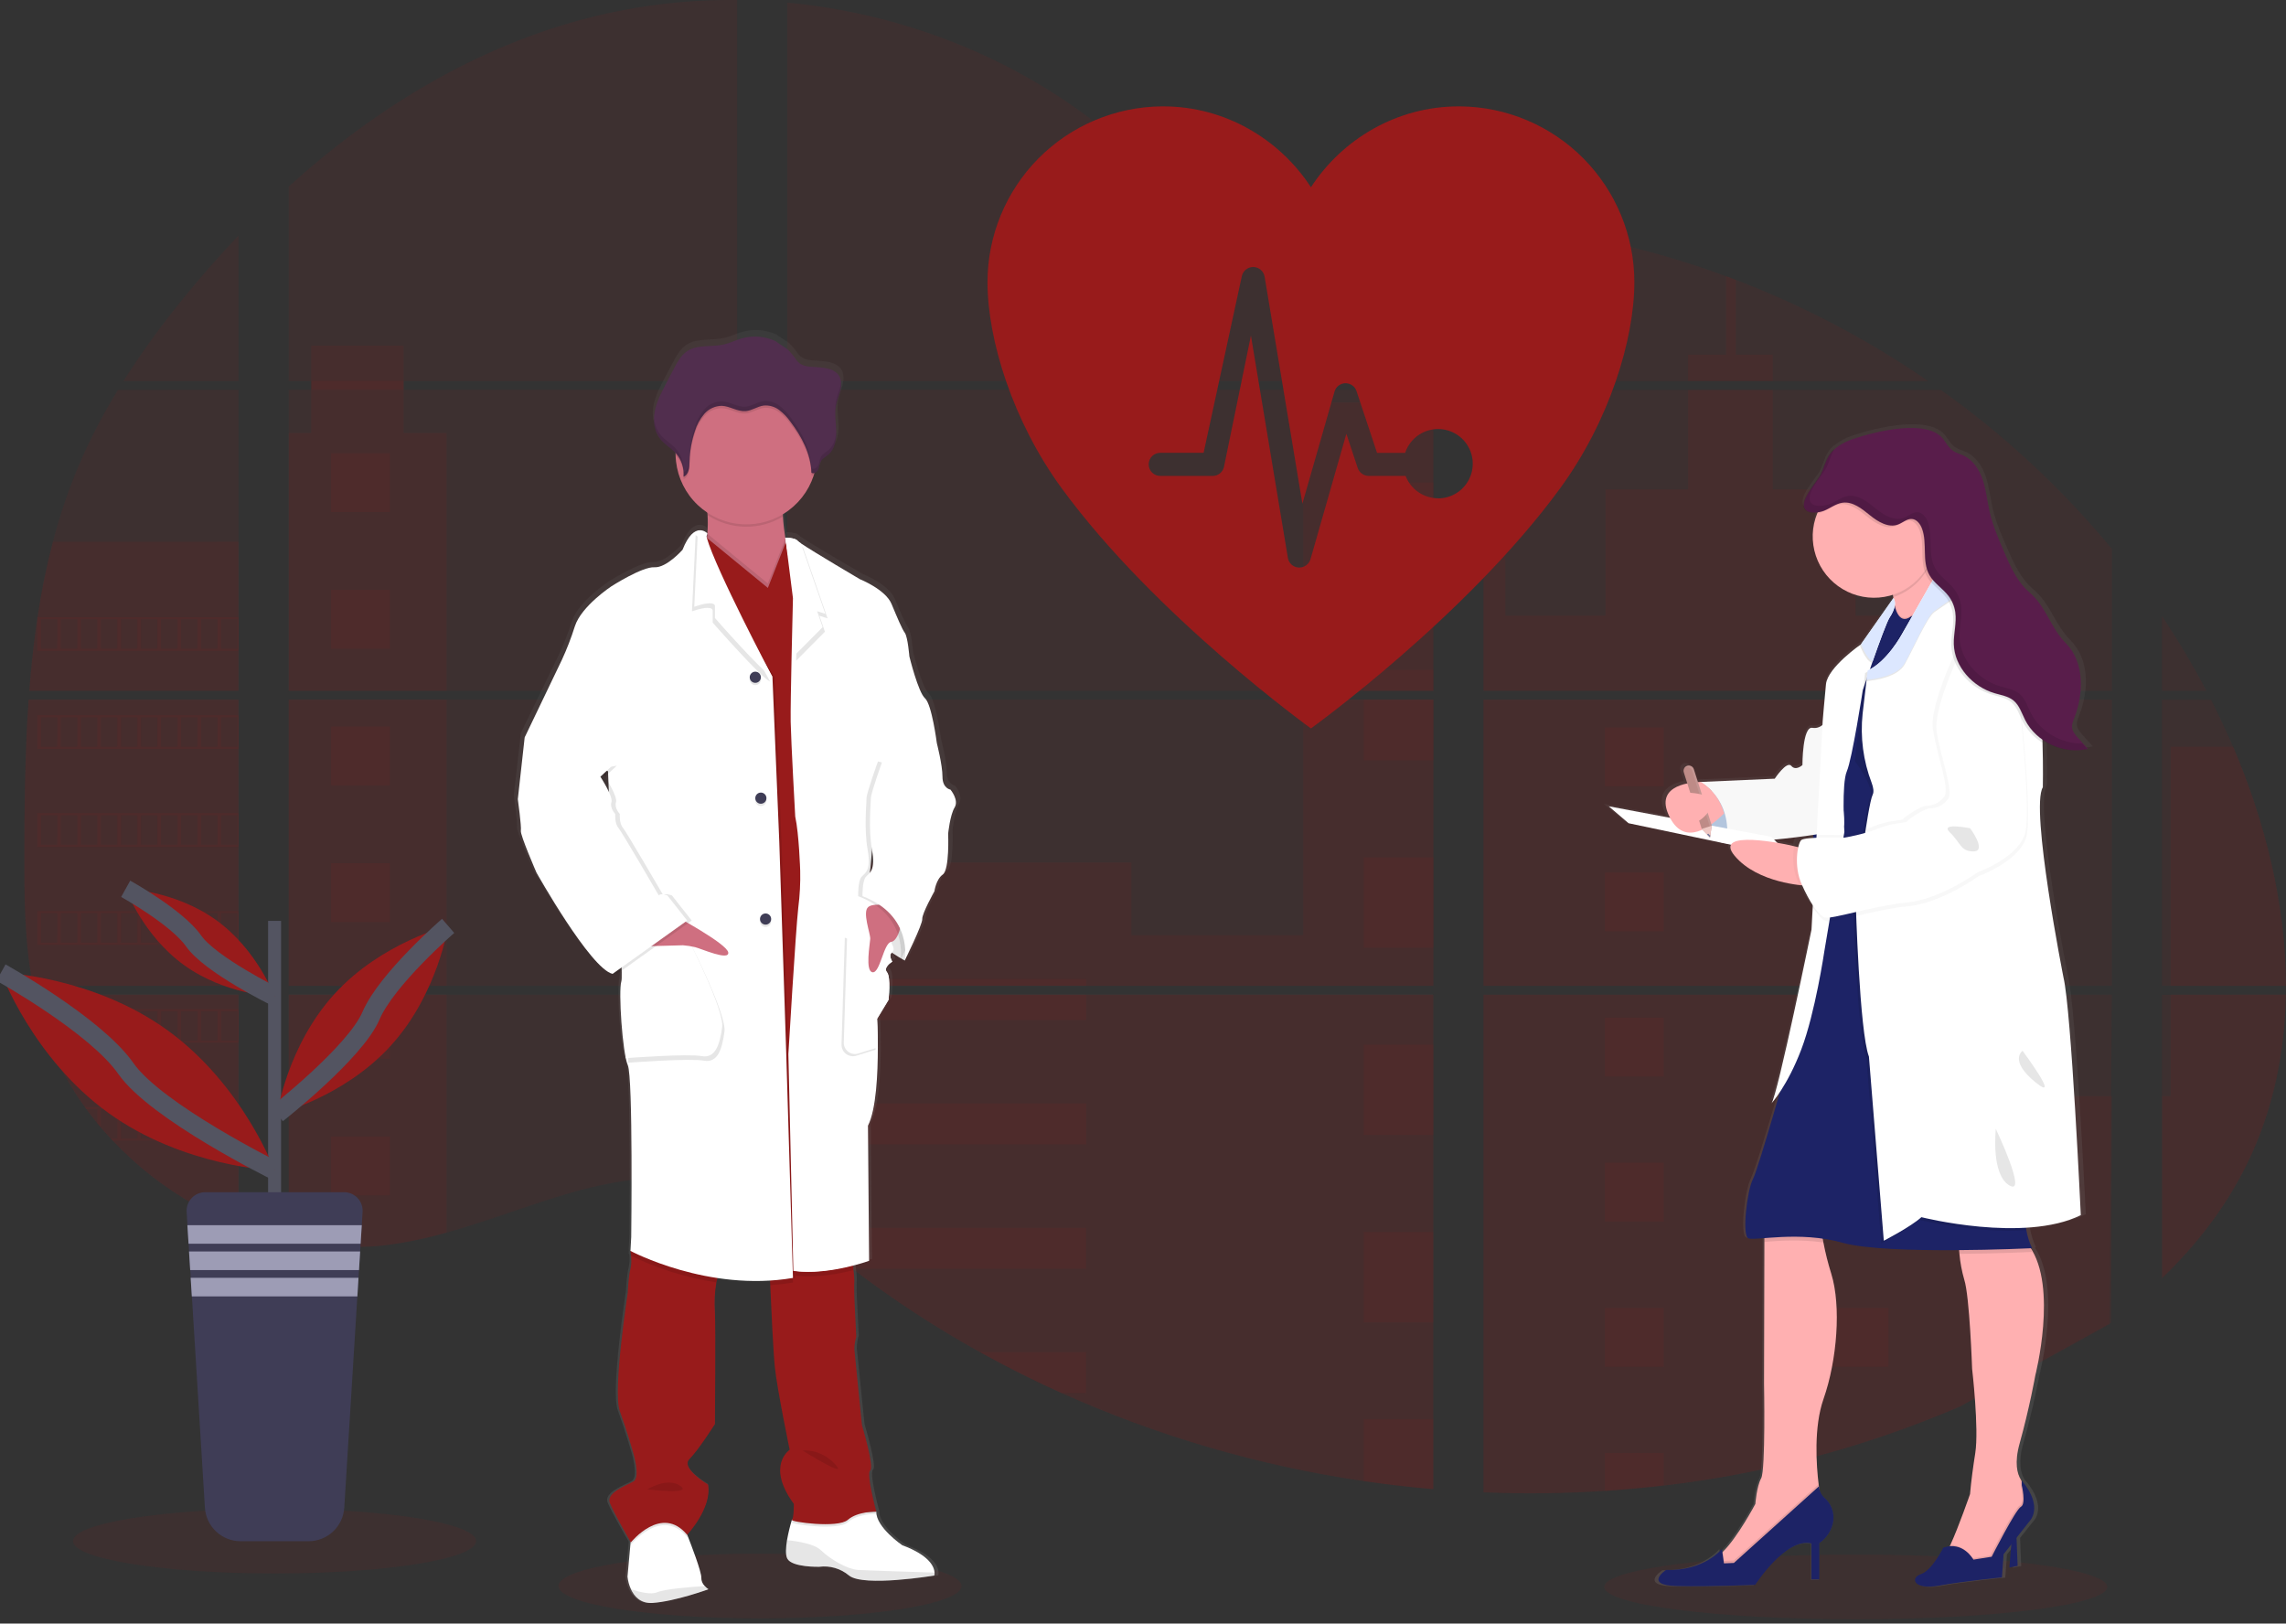 <svg width="245" height="174" viewBox="0 0 245 174" fill="none" xmlns="http://www.w3.org/2000/svg">
<rect x="0" y="0" width="245" height="174" fill="#333333" stroke="none"/>
<g clip-path="url(#clip0_30_362)">
<path opacity="0.1" d="M81.452 173.445C93.384 173.445 103.056 171.891 103.056 169.975C103.056 168.059 93.384 166.505 81.452 166.505C69.521 166.505 59.849 168.059 59.849 169.975C59.849 171.891 69.521 173.445 81.452 173.445Z" fill="#981B1B"/>
<path opacity="0.1" d="M198.886 173.542C213.775 173.542 225.844 171.989 225.844 170.073C225.844 168.156 213.775 166.603 198.886 166.603C183.998 166.603 171.928 168.156 171.928 170.073C171.928 171.989 183.998 173.542 198.886 173.542Z" fill="#981B1B"/>
<path opacity="0.1" d="M3.069 74.983H25.57V105.652H4.716C4.66 105.967 4.607 106.284 4.55 106.601H25.57V131.335C25.532 131.324 25.499 131.311 25.464 131.297C24.869 131.062 24.28 130.814 23.69 130.548L23.313 130.377C22.722 130.098 22.131 129.802 21.539 129.491C21.333 129.382 21.127 129.269 20.923 129.154C17.641 127.315 14.659 124.985 12.081 122.245C12.006 122.172 11.935 122.094 11.859 122.023C11.5 121.633 11.148 121.238 10.806 120.835L10.429 120.392C10.026 119.897 9.636 119.389 9.257 118.875C9.201 118.8 9.148 118.724 9.09 118.653C7.548 116.515 6.268 114.2 5.277 111.758C5.246 111.685 5.219 111.605 5.19 111.536C4.886 110.753 4.616 109.962 4.381 109.164C4.279 108.829 4.182 108.499 4.097 108.151C4.066 108.049 4.04 107.949 4.015 107.849C2.756 102.934 2.607 97.828 2.607 92.757C2.607 92.165 2.607 91.571 2.607 90.984C2.607 88.933 2.632 86.869 2.667 84.807C2.667 84.272 2.689 83.74 2.701 83.204C2.732 81.843 2.776 80.481 2.834 79.12C2.847 78.741 2.865 78.364 2.885 77.987C2.885 77.77 2.896 77.552 2.918 77.335C2.971 76.546 3.015 75.763 3.069 74.983Z" fill="#981B1B"/>
<path opacity="0.1" d="M25.57 40.835H13.227C15.234 37.694 17.426 34.677 19.792 31.798C21.626 29.545 23.561 27.35 25.57 25.235V40.835Z" fill="#981B1B"/>
<path opacity="0.1" d="M25.57 41.784V74.034H3.139C3.139 73.941 3.155 73.845 3.162 73.752C3.182 73.497 3.201 73.242 3.224 72.99C3.248 72.692 3.275 72.393 3.303 72.103C3.332 71.812 3.363 71.458 3.397 71.136C3.43 70.815 3.461 70.489 3.499 70.167C3.536 69.846 3.57 69.524 3.609 69.205C3.649 68.886 3.685 68.562 3.727 68.243C3.76 67.977 3.796 67.713 3.831 67.447C3.882 67.072 3.935 66.695 3.993 66.323C3.993 66.267 4.009 66.21 4.017 66.156C4.422 63.43 4.973 60.727 5.669 58.06C6.397 55.261 7.327 52.52 8.452 49.856C9.647 47.07 11.046 44.375 12.637 41.795L25.57 41.784Z" fill="#981B1B"/>
<path opacity="0.1" d="M30.942 74.981V105.652H79.002V74.981H30.942ZM30.942 106.599V132.938C31.217 132.996 31.49 133.051 31.76 133.098C32.128 133.169 32.494 133.233 32.869 133.288C32.94 133.3 33.013 133.311 33.09 133.317C33.237 133.342 33.388 133.362 33.534 133.382C33.904 133.433 34.272 133.475 34.642 133.508C34.818 133.526 34.995 133.541 35.172 133.555L35.6 133.588C35.833 133.606 36.064 133.619 36.292 133.625C36.434 133.625 36.576 133.639 36.722 133.643C36.833 133.643 36.944 133.643 37.059 133.643C37.174 133.643 37.339 133.643 37.478 133.643C37.669 133.643 37.859 133.643 38.048 133.643H38.303C38.494 133.643 38.684 133.643 38.873 133.625H38.886C39.017 133.625 39.15 133.625 39.283 133.608C39.32 133.61 39.357 133.61 39.394 133.608C39.505 133.608 39.615 133.608 39.722 133.592H39.8L40.542 133.535C40.786 133.512 41.032 133.484 41.281 133.457L41.786 133.397C43.843 133.109 45.876 132.676 47.872 132.102C52.355 130.852 56.74 129.103 61.221 127.821C67.015 126.169 73.415 125.358 79.014 127.378V106.599H30.942ZM79.002 40.835V0.002C73.741 -0.055 68.493 0.561 63.387 1.834C51.218 4.891 40.298 11.522 30.942 19.992V40.833H33.354V41.779H30.942V74.034H79.002V41.782H43.258V40.835H79.002ZM140.734 27.042C137.723 26.936 134.73 25.982 132.023 24.51C126.846 21.695 122.711 17.347 118.09 13.677C108.49 6.035 96.584 1.423 84.37 0.279V40.835H152.979L153.149 40.655L140.734 27.042ZM146.984 25.934L153.611 33.206V24.027C151.391 24.302 149.447 24.956 146.993 25.925L146.984 25.934ZM153.611 139.479V106.599H139.49C139.452 106.459 139.414 106.317 139.37 106.175C139.412 106.317 139.448 106.459 139.488 106.599H84.379V130.377C84.902 130.765 85.419 131.173 85.931 131.588C86.483 132.031 87.028 132.499 87.576 132.958L88.128 133.415C88.392 133.637 88.658 133.858 88.926 134.067C89.458 134.498 89.996 134.924 90.538 135.344C90.806 135.565 91.081 135.765 91.354 135.973C95.683 139.283 100.25 142.271 105.018 144.911C106.087 145.502 107.165 146.079 108.253 146.642C108.978 147.012 109.707 147.38 110.439 147.737C111.539 148.274 112.647 148.791 113.765 149.289C124.067 153.914 134.961 157.087 146.135 158.719C148.616 159.085 151.108 159.374 153.608 159.583V139.476H153.83L153.611 139.479ZM84.379 41.782V74.034H153.62V41.782H84.379ZM84.379 74.981V105.652H153.62V74.981H84.379ZM158.994 23.987V34.226L167.452 24.945C164.65 24.492 161.83 24.169 158.994 23.976V23.987ZM158.994 74.992V105.652H226.339V74.981L158.994 74.992ZM226.093 141.913L226.33 106.599H158.994V159.936C163.332 160.118 167.676 160.066 172.008 159.781H172.084C174.153 159.651 176.213 159.462 178.263 159.213H178.309C189.246 157.94 199.941 155.087 210.058 150.742M239.324 80.031C239.072 79.435 238.808 78.843 238.539 78.257C238.038 77.149 237.508 76.071 236.963 74.994H231.708V105.652H244.993C244.987 96.97 242.79 88.102 239.331 80.02L239.324 80.031ZM231.708 106.61V136.984C235.451 133.397 238.613 129.293 240.89 124.602C243.628 118.953 244.88 112.836 244.982 106.606L231.708 106.61ZM231.708 66.055V74.036H236.471C235.03 71.288 233.443 68.62 231.715 66.043L231.708 66.055ZM186.036 30.004C185.686 29.871 185.335 29.736 184.983 29.605C181.265 28.232 177.466 27.09 173.607 26.186L160.663 40.391L160.415 40.655L160.581 40.837H206.648C200.233 36.421 193.316 32.781 186.043 29.993L186.036 30.004ZM207.999 41.793H159.938L158.994 42.657V74.034H167.273H167.286H226.348V58.836C221.005 52.374 214.838 46.641 208.005 41.782L207.999 41.793Z" fill="#981B1B"/>
<path opacity="0.1" d="M25.57 58.051V74.034H3.139C3.139 73.941 3.155 73.845 3.162 73.752C3.182 73.497 3.201 73.242 3.224 72.99C3.248 72.692 3.275 72.393 3.303 72.103C3.332 71.812 3.363 71.458 3.397 71.136C3.43 70.815 3.461 70.489 3.499 70.167C3.536 69.846 3.57 69.524 3.609 69.205C3.649 68.886 3.685 68.562 3.727 68.243C3.76 67.977 3.796 67.713 3.831 67.447C3.882 67.072 3.935 66.695 3.993 66.323C3.993 66.267 4.009 66.21 4.017 66.156C4.422 63.43 4.973 60.727 5.669 58.06L25.57 58.051Z" fill="#981B1B"/>
<path opacity="0.1" d="M3.069 74.983H25.57V105.652H4.716C4.66 105.967 4.607 106.284 4.55 106.601H25.57V131.335C25.532 131.324 25.499 131.311 25.464 131.297C24.869 131.062 24.28 130.814 23.69 130.548L23.313 130.377C22.722 130.098 22.131 129.802 21.539 129.491C21.333 129.382 21.127 129.269 20.923 129.154C17.641 127.315 14.659 124.985 12.081 122.245C12.006 122.172 11.935 122.094 11.859 122.023C11.5 121.633 11.148 121.238 10.806 120.835L10.429 120.392C10.026 119.897 9.636 119.389 9.257 118.875C9.201 118.8 9.148 118.724 9.09 118.653C7.548 116.515 6.268 114.2 5.277 111.758C5.246 111.685 5.219 111.605 5.19 111.536C4.886 110.753 4.616 109.962 4.381 109.164C4.279 108.829 4.182 108.499 4.097 108.151C4.066 108.049 4.04 107.949 4.015 107.849C2.756 102.934 2.607 97.828 2.607 92.757C2.607 92.165 2.607 91.571 2.607 90.984C2.607 88.933 2.632 86.869 2.667 84.807C2.667 84.272 2.689 83.74 2.701 83.204C2.732 81.843 2.776 80.481 2.834 79.12C2.847 78.741 2.865 78.364 2.885 77.987C2.885 77.77 2.896 77.552 2.918 77.335C2.971 76.546 3.015 75.763 3.069 74.983Z" fill="#981B1B"/>
<path opacity="0.1" d="M47.861 46.4V74.034H30.942V46.4H33.354V37.044H43.256V46.4H47.861Z" fill="#981B1B"/>
<path opacity="0.1" d="M47.861 74.981H30.944V105.65H47.861V74.981Z" fill="#981B1B"/>
<path opacity="0.1" d="M30.942 106.601H47.861V132.098C45.865 132.671 43.831 133.103 41.775 133.39L41.27 133.453C41.021 133.481 40.775 133.506 40.531 133.53C40.287 133.555 40.035 133.572 39.788 133.588H39.711C39.604 133.588 39.489 133.601 39.385 133.603H39.272C39.139 133.603 39.006 133.617 38.873 133.621C38.684 133.632 38.496 133.634 38.303 133.637C38.221 133.637 38.143 133.637 38.061 133.637C37.871 133.637 37.682 133.637 37.492 133.637H37.072C36.959 133.637 36.851 133.637 36.733 133.637L36.305 133.621C36.084 133.621 35.844 133.597 35.614 133.581L35.188 133.55L34.658 133.501C34.285 133.468 33.915 133.426 33.55 133.375L33.106 133.313L32.884 133.282C32.514 133.224 32.148 133.162 31.776 133.091C31.503 133.045 31.233 132.987 30.958 132.932L30.942 106.601Z" fill="#981B1B"/>
<path opacity="0.1" d="M153.62 43.136H139.669V74.032H153.62V43.136Z" fill="#981B1B"/>
<path opacity="0.1" d="M153.622 74.981V105.652H84.379V92.423H121.261V100.227H139.669V74.981H153.622Z" fill="#981B1B"/>
<path opacity="0.1" d="M153.841 139.485H153.619V159.606C151.121 159.394 148.631 159.107 146.148 158.743C134.968 157.106 124.07 153.926 113.765 149.294C110.789 147.955 107.874 146.493 105.02 144.908C100.253 142.267 95.685 139.28 91.354 135.971C90.266 135.138 89.192 134.285 88.132 133.413C87.399 132.807 86.669 132.187 85.931 131.584C85.419 131.169 84.902 130.761 84.379 130.371V106.601H139.485C139.448 106.459 139.41 106.317 139.37 106.178C139.412 106.317 139.452 106.459 139.49 106.601H153.619V139.472C153.695 139.474 153.768 139.481 153.841 139.485Z" fill="#981B1B"/>
<path opacity="0.1" d="M190.002 40.835H180.912V38.01H184.987V29.596C185.34 29.725 185.692 29.857 186.043 29.993V38.01H190.002V40.835Z" fill="#981B1B"/>
<path opacity="0.1" d="M211.903 74.034H167.277C167.277 74.034 167.277 74.034 167.292 74.045L167.272 74.034H158.994V43.138H161.339V65.975H172.059V52.45H180.914V41.784H190.004V52.459H198.86V65.984H211.903V74.034Z" fill="#981B1B"/>
<path opacity="0.1" d="M158.994 74.981V105.652H211.903V74.981H158.994ZM226.265 141.756L226.339 117.478H211.903V106.614H158.994V159.936C163.331 160.118 167.676 160.066 172.008 159.781H172.084C174.153 159.651 176.213 159.462 178.263 159.213H178.309C189.246 157.94 199.941 155.087 210.058 150.742" fill="#981B1B"/>
<path opacity="0.1" d="M232.648 106.601H244.991C244.883 112.829 243.632 118.946 240.896 124.595C238.619 129.289 235.455 133.393 231.717 136.978V117.467H232.648V106.601Z" fill="#981B1B"/>
<path opacity="0.1" d="M244.998 105.652H232.648V80.02H239.331C242.79 88.102 244.987 96.97 244.998 105.652Z" fill="#981B1B"/>
<path opacity="0.1" d="M153.622 51.725H146.148V61.412H153.622V51.725Z" fill="#981B1B"/>
<path opacity="0.1" d="M153.622 71.803H146.148V74.034H153.622V71.803Z" fill="#981B1B"/>
<path opacity="0.1" d="M153.622 74.981H146.148V81.488H153.622V74.981Z" fill="#981B1B"/>
<path opacity="0.1" d="M153.622 91.882H146.148V101.568H153.622V91.882Z" fill="#981B1B"/>
<path opacity="0.1" d="M153.622 111.96H146.148V121.646H153.622V111.96Z" fill="#981B1B"/>
<path opacity="0.1" d="M153.619 139.472C153.695 139.472 153.768 139.472 153.841 139.485H153.619V141.736H146.148V132.038H153.619V139.472Z" fill="#981B1B"/>
<path opacity="0.1" d="M153.619 152.112V159.595C151.121 159.383 148.631 159.096 146.148 158.732V152.112H153.619Z" fill="#981B1B"/>
<path opacity="0.1" d="M116.41 104.94H84.379V105.652H116.41V104.94Z" fill="#981B1B"/>
<path opacity="0.1" d="M116.41 106.599H84.379V109.326H116.41V106.599Z" fill="#981B1B"/>
<path opacity="0.1" d="M116.41 118.265H84.379V122.651H116.41V118.265Z" fill="#981B1B"/>
<path opacity="0.1" d="M116.407 131.59V135.976H91.354C90.266 135.145 89.192 134.292 88.13 133.417C87.396 132.812 86.669 132.191 85.929 131.59H116.407Z" fill="#981B1B"/>
<path opacity="0.1" d="M116.407 144.913V149.294H113.762C110.79 147.953 107.876 146.491 105.02 144.906L116.407 144.913Z" fill="#981B1B"/>
<path opacity="0.1" d="M178.316 77.954H172.01V84.259H178.316V77.954Z" fill="#981B1B"/>
<path opacity="0.1" d="M41.79 48.575H35.485V54.88H41.79V48.575Z" fill="#981B1B"/>
<path opacity="0.1" d="M41.79 63.221H35.485V69.526H41.79V63.221Z" fill="#981B1B"/>
<path opacity="0.1" d="M41.79 77.867H35.485V84.173H41.79V77.867Z" fill="#981B1B"/>
<path opacity="0.1" d="M41.79 92.511H35.485V98.817H41.79V92.511Z" fill="#981B1B"/>
<path opacity="0.1" d="M41.79 107.158H35.485V113.463H41.79V107.158Z" fill="#981B1B"/>
<path opacity="0.1" d="M41.79 121.804H35.485V128.109H41.79V121.804Z" fill="#981B1B"/>
<path opacity="0.1" d="M202.387 77.954H196.082V84.259H202.387V77.954Z" fill="#981B1B"/>
<path opacity="0.1" d="M178.316 93.507H172.01V99.812H178.316V93.507Z" fill="#981B1B"/>
<path opacity="0.1" d="M202.387 93.507H196.082V99.812H202.387V93.507Z" fill="#981B1B"/>
<path opacity="0.1" d="M178.316 109.058H172.01V115.363H178.316V109.058Z" fill="#981B1B"/>
<path opacity="0.1" d="M202.387 109.058H196.082V115.363H202.387V109.058Z" fill="#981B1B"/>
<path opacity="0.1" d="M178.316 124.611H172.01V130.916H178.316V124.611Z" fill="#981B1B"/>
<path opacity="0.1" d="M202.387 124.611H196.082V130.916H202.387V124.611Z" fill="#981B1B"/>
<path opacity="0.1" d="M178.316 140.164H172.01V146.469H178.316V140.164Z" fill="#981B1B"/>
<path opacity="0.1" d="M202.387 140.164H196.082V146.469H202.387V140.164Z" fill="#981B1B"/>
<path opacity="0.1" d="M172.01 159.781V155.715H178.314V159.202L172.01 159.781Z" fill="#981B1B"/>
<path opacity="0.1" d="M3.991 66.152V69.759H25.57V66.152H3.991ZM6.141 69.533H4.381V66.374H6.155L6.141 69.533ZM8.29 69.533H6.516V66.374H8.29V69.533ZM10.434 69.533H8.66V66.374H10.434V69.533ZM12.582 69.533H10.811V66.374H12.584L12.582 69.533ZM14.728 69.533H12.954V66.374H14.728V69.533ZM16.877 69.533H15.103V66.374H16.877V69.533ZM19.025 69.533H17.251V66.374H19.025V69.533ZM21.171 69.533H19.397V66.374H21.171V69.533ZM23.317 69.533H21.544V66.374H23.317V69.533ZM25.463 69.533H23.69V66.374H25.463V69.533Z" fill="#981B1B"/>
<path opacity="0.1" d="M3.991 76.648V80.255H25.57V76.648H3.991ZM6.141 80.027H4.381V76.876H6.155L6.141 80.027ZM8.29 80.027H6.516V76.876H8.29V80.027ZM10.434 80.027H8.66V76.876H10.434V80.027ZM12.582 80.027H10.811V76.876H12.584L12.582 80.027ZM14.728 80.027H12.954V76.876H14.728V80.027ZM16.877 80.027H15.103V76.876H16.877V80.027ZM19.025 80.027H17.251V76.876H19.025V80.027ZM21.171 80.027H19.397V76.876H21.171V80.027ZM23.317 80.027H21.544V76.876H23.317V80.027ZM25.463 80.027H23.69V76.876H25.463V80.027Z" fill="#981B1B"/>
<path opacity="0.1" d="M3.991 87.148V90.762H25.57V87.148H3.991ZM6.141 90.527H4.381V87.374H6.155L6.141 90.527ZM8.29 90.527H6.516V87.374H8.29V90.527ZM10.434 90.527H8.66V87.374H10.434V90.527ZM12.582 90.527H10.811V87.374H12.584L12.582 90.527ZM14.728 90.527H12.954V87.374H14.728V90.527ZM16.877 90.527H15.103V87.374H16.877V90.527ZM19.025 90.527H17.251V87.374H19.025V90.527ZM21.171 90.527H19.397V87.374H21.171V90.527ZM23.317 90.527H21.544V87.374H23.317V90.527ZM25.463 90.527H23.69V87.374H25.463V90.527Z" fill="#981B1B"/>
<path opacity="0.1" d="M3.991 97.648V101.251H25.57V97.648H3.991ZM6.141 101.027H4.381V97.872H6.155L6.141 101.027ZM8.29 101.027H6.516V97.872H8.29V101.027ZM10.434 101.027H8.66V97.872H10.434V101.027ZM12.582 101.027H10.811V97.872H12.584L12.582 101.027ZM14.728 101.027H12.954V97.872H14.728V101.027ZM16.877 101.027H15.103V97.872H16.877V101.027ZM19.025 101.027H17.251V97.872H19.025V101.027ZM21.171 101.027H19.397V97.872H21.171V101.027ZM23.317 101.027H21.544V97.872H23.317V101.027ZM25.463 101.027H23.69V97.872H25.463V101.027Z" fill="#981B1B"/>
<path opacity="0.1" d="M4.084 108.146C4.17 108.486 4.268 108.825 4.37 109.16V108.373H6.144V111.525H5.195C5.224 111.598 5.252 111.678 5.281 111.747H25.57V108.146H4.084ZM8.296 111.525H6.523V108.373H8.296V111.525ZM10.441 111.525H8.667V108.373H10.441V111.525ZM12.589 111.525H10.811V108.373H12.584L12.589 111.525ZM14.735 111.525H12.961V108.373H14.735V111.525ZM16.883 111.525H15.11V108.373H16.883V111.525ZM19.032 111.525H17.258V108.373H19.032V111.525ZM21.178 111.525H19.404V108.373H21.178V111.525ZM23.324 111.525H21.55V108.373H23.324V111.525ZM25.47 111.525H23.697V108.373H25.47V111.525Z" fill="#981B1B"/>
<path opacity="0.1" d="M9.094 118.647C9.15 118.718 9.203 118.797 9.261 118.868H10.434V120.383C10.56 120.533 10.684 120.684 10.813 120.826V118.86H12.586V122.023H11.868C11.939 122.096 12.008 122.174 12.09 122.245H25.576V118.647H9.094ZM14.728 122.023H12.954V118.873H14.728V122.023ZM16.877 122.023H15.103V118.873H16.877V122.023ZM19.025 122.023H17.251V118.873H19.025V122.023ZM21.171 122.023H19.397V118.873H21.171V122.023ZM23.317 122.023H21.544V118.873H23.317V122.023ZM25.463 122.023H23.69V118.873H25.463V122.023Z" fill="#981B1B"/>
<path opacity="0.1" d="M20.932 129.145C21.134 129.26 21.34 129.366 21.548 129.482V129.371H23.322V130.369L23.699 130.544V129.371H25.473V131.289C25.506 131.306 25.542 131.319 25.579 131.329V129.145H20.932Z" fill="#981B1B"/>
<path opacity="0.1" d="M139.37 106.175C139.412 106.317 139.448 106.459 139.487 106.599C139.452 106.459 139.414 106.317 139.37 106.175ZM33.363 40.828V41.775H43.267V40.828H33.363ZM139.37 106.175C139.412 106.317 139.448 106.459 139.487 106.599C139.452 106.459 139.414 106.317 139.37 106.175ZM139.37 106.175C139.412 106.317 139.448 106.459 139.487 106.599C139.452 106.459 139.414 106.317 139.37 106.175Z" fill="#981B1B"/>
<path d="M102.342 84.177C102.342 84.177 101.468 84.055 101.468 82.783C101.468 81.51 100.843 79.133 100.843 79.133C100.843 79.122 100.302 74.994 99.555 74.338C98.808 73.681 97.848 69.828 97.848 69.828C97.848 69.828 97.684 67.737 97.349 67.287C97.014 66.837 96.562 65.735 95.895 64.163C95.227 62.591 92.445 61.503 92.445 61.503C92.445 61.503 87.414 58.585 85.989 57.634C85.859 57.556 85.738 57.464 85.627 57.361C85.379 57.035 84.297 57.029 84.297 57.029C84.184 56.315 84.075 55.494 84.04 54.752C84.04 54.672 84.04 54.592 84.028 54.512C85.618 53.572 86.816 52.091 87.401 50.34C87.427 50.255 87.45 50.167 87.474 50.082C87.569 50.051 87.657 50 87.731 49.933C87.806 49.866 87.865 49.784 87.906 49.692C88.035 49.406 88.037 49.071 88.197 48.805C88.383 48.49 88.738 48.322 89.017 48.085C89.722 47.486 89.904 46.477 89.871 45.559C89.849 44.817 89.729 44.067 89.775 43.329L89.789 43.143C89.802 43.032 89.817 42.921 89.837 42.815C89.946 42.265 90.183 41.746 90.316 41.201C90.449 40.655 90.463 40.041 90.152 39.571C89.698 38.882 88.751 38.744 87.92 38.673C86.977 38.593 86.135 38.697 85.532 37.915C85.249 37.506 84.932 37.122 84.583 36.769C84.459 36.653 83.253 35.917 83.253 35.868C82.075 35.323 80.741 35.221 79.495 35.58C78.869 35.762 78.28 36.059 77.645 36.208C76.278 36.531 74.703 36.181 73.542 36.964C72.894 37.407 72.506 38.112 72.143 38.8C71.847 39.366 71.547 39.931 71.243 40.496C70.752 41.425 70.254 42.369 70.047 43.398C70.004 43.622 69.977 43.848 69.968 44.076V44.087C69.968 44.169 69.968 44.251 69.968 44.333V44.438C69.968 44.515 69.968 44.591 69.981 44.659C69.994 44.728 69.992 44.75 69.999 44.797C70.005 44.843 70.016 44.948 70.03 45.019C70.043 45.09 70.07 45.214 70.096 45.311C70.107 45.353 70.123 45.393 70.136 45.433C70.158 45.508 70.185 45.582 70.214 45.655C70.229 45.693 70.245 45.732 70.263 45.77C70.296 45.848 70.336 45.923 70.376 45.992C70.393 46.023 70.407 46.052 70.424 46.081C70.486 46.184 70.554 46.283 70.628 46.378C71.103 46.97 71.801 47.346 72.318 47.901C72.318 47.923 72.318 47.945 72.318 47.965C72.318 48.027 72.318 48.087 72.318 48.149C72.345 49.385 72.674 50.596 73.276 51.676C73.878 52.756 74.735 53.672 75.772 54.346C75.772 54.43 75.783 54.517 75.787 54.601C75.831 55.259 75.823 55.919 75.763 56.576C75.673 56.47 75.56 56.385 75.432 56.328C75.305 56.272 75.166 56.244 75.027 56.248C74.932 56.243 74.836 56.252 74.743 56.273L74.723 56.257V56.277C74.236 56.397 73.635 56.904 73.061 58.348C73.061 58.348 71.313 60.317 69.983 60.235C68.653 60.153 65.285 62.283 65.285 62.283C65.285 62.283 61.999 64.416 61.294 66.589C60.9 67.821 60.428 69.026 59.88 70.198L55.818 78.568L55.069 85.208C55.069 85.208 55.483 88.161 55.401 88.611C55.319 89.061 57.106 93.121 57.106 93.121C57.106 93.121 63.01 103.495 65.422 104.027L65.596 103.905C65.699 103.959 65.808 104 65.921 104.027L66.418 103.677C66.448 104.067 66.435 104.46 66.38 104.847C66.048 105.872 66.504 112.556 67.085 113.867C67.666 115.177 67.46 132.357 67.46 132.357L67.378 133.874C67.378 133.874 67.378 133.923 67.398 134.007L67.378 134.366L67.438 134.397C67.5 134.878 67.48 135.366 67.378 135.84C67.17 136.506 67.085 138.386 67.085 138.386C67.085 138.386 65.425 149.001 66.212 151.134C66.999 153.267 67.668 155.604 67.668 155.604C67.668 155.604 68.5 158.264 67.708 158.719C66.917 159.173 64.666 159.936 65.13 161.045C65.551 162.069 67.15 164.814 67.387 165.215L67.367 165.426L67.041 168.957C67.094 169.424 67.22 169.879 67.416 170.305C67.773 171.075 68.467 171.873 69.786 171.786C70.007 171.771 70.265 171.744 70.513 171.711C72.927 171.387 75.901 170.31 75.901 170.31C75.746 170.212 75.605 170.095 75.479 169.962C75.361 169.847 75.267 169.709 75.203 169.556C75.139 169.404 75.107 169.24 75.109 169.075C75.145 168.432 73.941 165.368 73.641 164.614C73.595 164.505 73.57 164.443 73.57 164.443C73.57 164.443 76.315 161.574 75.859 159.031C75.859 159.031 72.821 157.258 73.821 156.284C74.821 155.311 76.608 152.515 76.608 152.515C76.608 152.515 76.69 142.062 76.608 140.501C76.522 139.417 76.574 138.328 76.761 137.257C76.794 137.095 76.834 136.938 76.876 136.783C78.259 136.989 79.655 137.095 81.053 137.1C81.563 137.1 82.082 137.1 82.605 137.069C82.605 137.216 82.612 137.376 82.625 137.548C82.74 140.137 82.956 144.678 83.131 146.365C83.379 148.784 84.751 155.302 84.751 155.302C84.751 155.302 82.133 156.983 85.208 161.124C85.208 161.124 85.208 162.625 85.004 162.843C84.786 163.553 84.611 164.275 84.479 165.007C84.35 165.787 84.297 166.576 84.505 166.986C85.004 167.966 87.997 167.887 87.997 167.887L88.07 167.873C88.635 167.815 89.207 167.869 89.75 168.033C90.294 168.197 90.8 168.468 91.239 168.829C92.376 169.742 96.693 169.341 99.029 169.051C99.945 168.935 100.557 168.829 100.557 168.829C100.587 168.725 100.597 168.617 100.588 168.51C100.564 167.935 100.114 166.676 97.063 165.552C97.063 165.552 94.194 163.623 94.234 161.942H94.174H93.841C94.083 161.929 94.238 161.942 94.238 161.942C94.238 161.942 93.114 157.841 93.573 157.508C94.032 157.176 92.658 152.631 92.658 152.631C92.658 152.631 91.871 145.004 91.828 144.469C91.83 144.011 91.9 143.555 92.035 143.117L91.828 138.935C91.828 138.935 91.788 137.545 91.828 137.093C91.822 136.7 91.79 136.309 91.733 135.92C91.713 135.765 91.693 135.603 91.671 135.444C92.746 135.171 93.445 134.918 93.445 134.918L93.32 120.363C94.234 118.589 94.402 114.698 94.398 111.938C94.398 110.164 94.318 108.851 94.318 108.851L95.566 106.814C95.566 106.814 95.855 104.375 95.398 103.841C95.196 103.599 95.287 103.349 95.453 103.142C95.54 103.074 95.631 103.012 95.726 102.956C95.726 102.956 95.713 102.936 95.697 102.907C95.784 102.835 95.877 102.769 95.974 102.71C95.974 102.71 95.531 102.023 95.928 101.732C96.3 101.985 96.633 102.176 96.886 102.331C96.868 102.493 96.85 102.586 96.85 102.586L96.957 102.364C97.2 102.502 97.349 102.586 97.349 102.586C97.349 102.586 99.305 98.69 99.262 98.116C99.22 97.542 100.593 95.123 100.593 95.123C100.593 95.123 100.759 93.853 101.508 93.321C102.258 92.788 102.089 88.933 102.089 88.933C102.089 88.933 102.298 86.924 102.796 86.104C103.295 85.284 102.342 84.177 102.342 84.177ZM64.926 82.468L64.964 83.397C64.742 83.04 64.582 82.783 64.582 82.783L64.926 82.468Z" fill="url(#paint0_linear_30_362)"/>
<path d="M97.456 100.903L96.977 102.943C96.977 102.943 93.141 100.985 92.449 98.498C91.758 96.01 93.607 95.065 93.607 95.065L97.181 96.58L97.456 100.903Z" fill="white"/>
<path opacity="0.1" d="M97.456 100.903L96.977 102.943C96.977 102.943 93.141 100.985 92.449 98.498C91.758 96.01 93.607 95.065 93.607 95.065L97.181 96.58L97.456 100.903Z" fill="black"/>
<path d="M75.93 170.323C75.93 170.323 72.382 171.627 69.943 171.791C68.648 171.877 67.968 171.084 67.618 170.319C67.426 169.894 67.303 169.441 67.252 168.977L67.569 165.463L67.737 163.592L72.919 162.246L73.653 164.49L73.721 164.661C74.016 165.41 75.198 168.459 75.162 169.095C75.161 169.258 75.192 169.419 75.255 169.57C75.317 169.72 75.41 169.857 75.526 169.971C75.645 170.105 75.781 170.223 75.93 170.323Z" fill="white"/>
<path d="M100.16 168.536C100.169 168.643 100.159 168.75 100.129 168.853C100.129 168.853 92.543 170.119 90.99 168.853C90.553 168.483 90.043 168.209 89.493 168.048C88.943 167.887 88.366 167.842 87.798 167.918C87.798 167.918 84.862 167.997 84.372 167.031C84.168 166.625 84.222 165.838 84.348 165.062C84.477 164.335 84.649 163.616 84.862 162.909L84.98 162.816L85.678 162.255L93.855 162.013H93.917C93.877 163.685 96.693 165.603 96.693 165.603C99.684 166.711 100.125 167.964 100.16 168.536Z" fill="white"/>
<path opacity="0.1" d="M100.16 168.536C100.168 168.643 100.157 168.75 100.127 168.853C100.127 168.853 92.542 170.119 90.99 168.853C90.553 168.484 90.043 168.21 89.494 168.048C88.945 167.887 88.368 167.843 87.8 167.918C87.8 167.918 84.862 167.997 84.374 167.031C84.17 166.623 84.221 165.838 84.348 165.062C85.478 165.175 87.263 165.457 87.964 166.128C89.024 167.15 90.82 168.17 91.921 168.25C92.784 168.306 97.943 168.47 100.16 168.536Z" fill="black"/>
<path opacity="0.1" d="M75.93 170.323C75.93 170.323 72.382 171.627 69.943 171.791C68.649 171.877 67.968 171.084 67.62 170.317C68.522 170.62 69.775 170.94 70.433 170.647C71.214 170.301 73.981 170.077 75.533 169.982C75.651 170.111 75.784 170.226 75.93 170.323Z" fill="black"/>
<path d="M81.193 65.265C78.266 64.128 74.502 60.37 75.442 58.614C75.65 58.171 75.775 57.693 75.808 57.204C75.868 56.54 75.877 55.873 75.834 55.208C75.768 54.12 75.637 53.036 75.442 51.962C75.442 51.962 84.578 52.169 84.046 53.514C83.891 53.909 83.867 54.594 83.909 55.361C83.951 56.129 84.062 56.995 84.177 57.729C84.337 58.736 84.496 59.503 84.496 59.503C84.496 59.503 83.938 60.286 83.609 60.328C83.281 60.37 85.392 66.886 81.193 65.265Z" fill="#CF6F80"/>
<path opacity="0.1" d="M73.715 164.661L73.646 164.736C70.914 161.433 67.611 165.55 67.611 165.55L67.562 165.463L67.731 163.592L72.912 162.246L73.646 164.49L73.715 164.661Z" fill="black"/>
<path opacity="0.1" d="M93.919 162.246C93.919 162.246 91.924 162.204 90.86 163.144C89.795 164.084 84.652 163.348 84.873 163.144C84.939 163.043 84.979 162.927 84.989 162.807L85.687 162.246L93.864 162.005C93.895 162.153 93.919 162.246 93.919 162.246Z" fill="black"/>
<path d="M77.113 136.304C76.965 136.671 76.852 137.052 76.776 137.441C76.591 138.507 76.54 139.591 76.623 140.669C76.706 142.221 76.623 152.622 76.623 152.622C76.623 152.622 74.87 155.395 73.892 156.373C72.914 157.351 75.887 159.107 75.887 159.107C76.331 161.634 73.644 164.49 73.644 164.49C70.912 161.186 67.609 165.306 67.609 165.306C67.609 165.306 65.813 162.202 65.365 161.093C64.917 159.985 67.119 159.218 67.892 158.768C68.666 158.317 67.855 155.664 67.855 155.664C67.855 155.664 67.201 153.338 66.425 151.216C65.649 149.094 67.281 138.532 67.281 138.532C67.281 138.532 67.365 136.656 67.567 136.002C67.668 135.53 67.689 135.044 67.626 134.566C67.613 134.404 67.598 134.268 67.587 134.178C67.575 134.087 67.567 134.044 67.567 134.044L67.598 133.991L68.706 131.925C68.706 131.925 77.645 135.002 77.113 136.304Z" fill="#981B1B"/>
<path d="M93.919 162.002C93.919 162.002 91.924 161.96 90.859 162.889C89.795 163.818 84.652 163.093 84.873 162.889C85.095 162.685 85.077 161.175 85.077 161.175C82.06 157.056 84.634 155.384 84.634 155.384C84.634 155.384 83.286 148.899 83.042 146.494C82.871 144.813 82.661 140.297 82.548 137.718C82.499 136.61 82.47 135.847 82.47 135.847L84.935 135.35L85.252 135.286L91.199 134.093C91.199 134.093 91.363 135.202 91.474 136.109C91.529 136.496 91.56 136.886 91.567 137.277C91.527 137.72 91.567 139.108 91.567 139.108L91.769 143.27C91.637 143.706 91.569 144.16 91.567 144.616C91.607 145.146 92.38 152.733 92.38 152.733C92.38 152.733 93.726 157.26 93.267 157.586C92.808 157.912 93.919 162.002 93.919 162.002Z" fill="#981B1B"/>
<path opacity="0.1" d="M84.046 53.514C83.891 53.909 83.867 54.594 83.909 55.361C82.685 56.098 81.278 56.475 79.85 56.449C78.421 56.422 77.029 55.993 75.834 55.211C75.768 54.121 75.637 53.036 75.442 51.962C75.442 51.962 84.578 52.164 84.046 53.514Z" fill="black"/>
<path d="M87.578 48.615C87.58 49.414 87.454 50.208 87.206 50.967C86.65 52.668 85.511 54.119 83.99 55.061C82.469 56.004 80.663 56.379 78.892 56.119C77.122 55.859 75.5 54.982 74.313 53.642C73.127 52.302 72.452 50.586 72.409 48.797C72.409 48.734 72.409 48.677 72.409 48.615C72.392 47.608 72.575 46.607 72.949 45.672C73.322 44.736 73.878 43.885 74.584 43.166C75.29 42.448 76.132 41.877 77.061 41.488C77.99 41.099 78.987 40.898 79.995 40.898C81.002 40.898 81.999 41.099 82.928 41.488C83.857 41.877 84.699 42.448 85.405 43.166C86.111 43.885 86.667 44.736 87.041 45.672C87.414 46.607 87.598 47.608 87.581 48.615H87.578Z" fill="#CF6F80"/>
<path opacity="0.1" d="M81.193 65.265C78.266 64.128 74.502 60.37 75.442 58.614C75.65 58.171 75.775 57.693 75.808 57.204L79.814 60.496L82.293 62.529L84.177 57.731C84.337 58.738 84.496 59.505 84.496 59.505C84.496 59.505 83.938 60.288 83.609 60.33C83.281 60.372 85.392 66.886 81.193 65.265Z" fill="black"/>
<path d="M91.553 79.816L88.208 136.02L83.845 136.306L72.546 103.717L74.4 65.026L74.79 56.851L79.814 60.977L82.295 63.01L84.235 58.073L87.842 61.217L91.553 79.816Z" fill="#981B1B"/>
<path opacity="0.1" d="M77.114 136.304C76.965 136.671 76.852 137.052 76.776 137.441C73.602 136.951 70.518 135.988 67.629 134.583L67.569 134.552L67.589 134.195L67.6 134.009L68.708 131.943C68.708 131.943 77.646 135.002 77.114 136.304Z" fill="black"/>
<path opacity="0.1" d="M84.987 137.45C84.175 137.588 83.356 137.681 82.534 137.729C82.486 136.621 82.457 135.858 82.457 135.858L84.922 135.361L84.987 137.45Z" fill="black"/>
<path opacity="0.1" d="M91.46 136.12C89.884 136.53 87.45 136.991 85.27 136.703L85.239 135.297L91.186 134.104C91.186 134.104 91.35 135.202 91.46 136.12Z" fill="black"/>
<path opacity="0.1" d="M85.23 136.96C76.14 138.512 67.815 134.062 67.815 134.062L67.895 132.555C67.895 132.555 68.101 115.463 67.529 114.153C66.957 112.842 66.511 106.198 66.835 105.178C67.159 104.158 65.653 88.864 65.653 88.864L65.409 82.656L56.483 79.04L60.474 70.722C61.013 69.555 61.477 68.356 61.862 67.13C62.556 64.97 65.777 62.849 65.777 62.849C65.777 62.849 69.081 60.729 70.387 60.809C71.693 60.889 73.404 58.933 73.404 58.933C74.668 55.712 75.812 57.17 75.812 57.17C75.812 57.324 75.812 57.17 75.75 57.647C75.306 61.184 82.92 72.358 83.029 72.555L83.754 90.217L84.487 112.567L85.23 136.96Z" fill="black"/>
<path d="M84.986 136.96C75.896 138.512 67.569 134.062 67.569 134.062L67.651 132.555C67.651 132.555 67.857 115.463 67.283 114.153C66.709 112.842 66.265 106.198 66.591 105.178C66.917 104.158 65.409 88.864 65.409 88.864L65.163 82.656L56.233 79.027L60.224 70.708C60.761 69.541 61.225 68.342 61.611 67.117C62.303 64.957 65.527 62.835 65.527 62.835C65.527 62.835 68.83 60.716 70.134 60.795C71.438 60.875 73.151 58.92 73.151 58.92C74.417 55.698 75.812 57.157 75.812 57.157C75.812 57.31 75.679 57.379 75.75 57.634C76.725 61.064 82.676 72.344 82.785 72.542L83.519 90.203L84.253 112.554L84.986 136.96Z" fill="white"/>
<path opacity="0.1" d="M82.536 73.045C81.559 72.637 76.379 66.724 76.379 66.724V65.378C76.191 64.935 75.071 65.205 74.162 65.516L74.553 57.341L74.996 57.709C75.967 61.137 82.423 72.848 82.536 73.045Z" fill="black"/>
<path d="M82.782 72.555C81.802 72.147 76.623 66.234 76.623 66.234V64.888C76.435 64.445 75.315 64.715 74.406 65.026L74.799 56.851L75.242 57.219C76.215 60.647 82.674 72.36 82.782 72.555Z" fill="white"/>
<path opacity="0.1" d="M67.815 102.045C67.937 102.045 74.136 101.393 74.136 101.393C74.136 101.393 77.889 108.774 77.643 110.57C77.397 112.366 76.951 113.955 75.442 113.674C73.932 113.392 67.316 113.895 67.316 113.895L67.815 102.045Z" fill="black"/>
<path d="M67.569 101.555C67.691 101.555 73.89 100.903 73.89 100.903C73.89 100.903 77.641 108.286 77.397 110.08C77.153 111.873 76.703 113.465 75.195 113.184C73.688 112.902 67.07 113.405 67.07 113.405L67.569 101.555Z" fill="white"/>
<path d="M72.24 98.09C72.24 98.09 77.929 101.147 78.051 102.08C78.173 103.014 75.156 101.672 74.504 101.511C74.075 101.407 73.638 101.339 73.198 101.307L68.85 101.424L72.24 98.09Z" fill="#CF6F80"/>
<path opacity="0.1" d="M80.949 73.426C81.28 73.426 81.548 73.158 81.548 72.828C81.548 72.497 81.28 72.229 80.949 72.229C80.618 72.229 80.35 72.497 80.35 72.828C80.35 73.158 80.618 73.426 80.949 73.426Z" fill="black"/>
<path d="M80.949 73.183C81.28 73.183 81.548 72.915 81.548 72.584C81.548 72.253 81.28 71.985 80.949 71.985C80.618 71.985 80.35 72.253 80.35 72.584C80.35 72.915 80.618 73.183 80.949 73.183Z" fill="#3F3D56"/>
<path opacity="0.1" d="M82.051 99.34C82.382 99.34 82.65 99.072 82.65 98.741C82.65 98.411 82.382 98.143 82.051 98.143C81.72 98.143 81.452 98.411 81.452 98.741C81.452 99.072 81.72 99.34 82.051 99.34Z" fill="black"/>
<path d="M82.051 99.094C82.382 99.094 82.65 98.826 82.65 98.495C82.65 98.165 82.382 97.897 82.051 97.897C81.72 97.897 81.452 98.165 81.452 98.495C81.452 98.826 81.72 99.094 82.051 99.094Z" fill="#3F3D56"/>
<path opacity="0.1" d="M81.545 86.383C81.876 86.383 82.144 86.115 82.144 85.785C82.144 85.454 81.876 85.186 81.545 85.186C81.215 85.186 80.947 85.454 80.947 85.785C80.947 86.115 81.215 86.383 81.545 86.383Z" fill="black"/>
<path d="M81.545 86.139C81.876 86.139 82.144 85.871 82.144 85.541C82.144 85.21 81.876 84.942 81.545 84.942C81.215 84.942 80.947 85.21 80.947 85.541C80.947 85.871 81.215 86.139 81.545 86.139Z" fill="#3F3D56"/>
<path d="M95.345 101.182C95.345 101.182 95.753 101.794 95.345 102.08C94.937 102.366 95.385 103.058 95.385 103.058C95.385 103.058 94.367 103.655 94.815 104.191C95.263 104.728 94.979 107.151 94.979 107.151L93.755 109.177C93.755 109.177 93.828 110.483 93.833 112.248C93.833 115.002 93.671 118.873 92.775 120.638L92.899 135.118C92.899 135.118 88.614 136.683 85.026 136.206L84.494 112.971C84.494 112.971 85.27 99.794 85.556 97.267C85.724 95.955 85.792 94.632 85.76 93.309C85.76 93.309 85.638 89.354 85.228 87.518C85.228 87.518 84.785 79.566 84.74 77.364C84.721 76.311 84.776 73.238 84.838 70.316C84.907 67.121 84.984 64.108 84.984 64.108L84.175 57.705C84.175 57.705 84.984 57.623 85.228 57.949C85.337 58.051 85.456 58.142 85.583 58.221C86.98 59.166 91.915 62.07 91.915 62.07C91.915 62.07 94.647 63.157 95.3 64.713C95.955 66.27 96.409 67.374 96.726 67.817C97.043 68.26 97.216 70.345 97.216 70.345C97.216 70.345 98.156 74.18 98.89 74.83C99.624 75.48 100.16 79.612 100.16 79.612L93.675 84.712C93.675 84.712 93.106 93.194 92.984 93.522C92.862 93.85 95.345 101.182 95.345 101.182Z" fill="white"/>
<path d="M95.591 101.182C95.591 101.182 95.997 101.794 95.591 102.08C95.185 102.366 95.629 103.058 95.629 103.058C95.629 103.058 94.618 103.661 95.061 104.198C95.504 104.734 95.225 107.158 95.225 107.158L94.001 109.184C94.001 109.184 94.074 110.49 94.081 112.255C94.081 115.008 93.919 118.879 93.023 120.644L93.145 135.124C93.145 135.124 88.853 136.69 85.27 136.213L84.74 112.978C84.74 112.978 85.516 99.801 85.802 97.274C85.97 95.962 86.037 94.638 86.004 93.316C86.004 93.316 85.882 89.361 85.474 87.525C85.474 87.525 85.031 79.572 84.984 77.371C84.964 76.317 85.022 73.245 85.082 70.322C85.15 67.128 85.228 64.115 85.228 64.115L84.159 57.625C84.159 57.625 85.228 57.625 85.474 57.955C85.582 58.059 85.701 58.15 85.829 58.228C87.226 59.173 92.163 62.077 92.163 62.077C92.163 62.077 94.892 63.163 95.546 64.72C96.201 66.276 96.655 67.38 96.974 67.824C97.294 68.267 97.462 70.351 97.462 70.351C97.462 70.351 98.402 74.187 99.136 74.837C99.87 75.486 100.4 79.61 100.4 79.61L93.915 84.709C93.915 84.709 93.345 93.192 93.221 93.52C93.097 93.848 95.591 101.182 95.591 101.182Z" fill="white"/>
<path opacity="0.1" d="M87.824 65.997L88.41 67.704L85.328 70.808C85.397 67.615 85.474 64.6 85.474 64.6L84.406 58.111C84.406 58.111 85.474 58.111 85.72 58.441C85.828 58.544 85.947 58.635 86.075 58.711L88.696 66.272L87.824 65.997Z" fill="black"/>
<path d="M87.578 65.507L88.166 67.214L85.084 70.318C85.153 67.123 85.23 64.11 85.23 64.11L84.159 57.621C84.159 57.621 85.23 57.621 85.474 57.951C85.583 58.054 85.702 58.145 85.829 58.224L88.452 65.782L87.578 65.507Z" fill="white"/>
<path opacity="0.1" d="M87.578 48.615C87.58 49.414 87.454 50.208 87.206 50.967C87.164 50.974 87.121 50.972 87.08 50.961C87.039 50.951 87 50.933 86.966 50.907C86.909 48.912 85.927 47.038 84.718 45.444C84.379 44.963 83.968 44.537 83.499 44.18C83.025 43.824 82.435 43.658 81.845 43.713C81.18 43.803 80.592 44.256 79.92 44.313C79.034 44.387 78.24 43.773 77.36 43.741C77.002 43.745 76.649 43.825 76.324 43.975C76 44.126 75.711 44.344 75.477 44.615C75.015 45.162 74.671 45.799 74.469 46.486C74.12 47.528 73.93 48.616 73.905 49.714C73.894 50.335 73.834 51.113 73.258 51.34C73.301 50.883 73.249 50.422 73.106 49.987C72.962 49.551 72.729 49.151 72.422 48.81L72.409 48.797C72.409 48.734 72.409 48.677 72.409 48.615C72.392 47.608 72.575 46.607 72.949 45.672C73.322 44.736 73.878 43.885 74.584 43.166C75.29 42.448 76.132 41.877 77.061 41.488C77.99 41.099 78.987 40.898 79.995 40.898C81.002 40.898 81.999 41.099 82.928 41.488C83.857 41.877 84.699 42.448 85.405 43.166C86.111 43.885 86.667 44.736 87.041 45.672C87.414 46.607 87.598 47.608 87.581 48.615H87.578Z" fill="black"/>
<path d="M83.135 36.569C81.983 36.027 80.673 35.925 79.45 36.281C78.836 36.463 78.257 36.758 77.635 36.906C76.304 37.228 74.752 36.88 73.61 37.658C72.976 38.101 72.595 38.802 72.24 39.482L71.353 41.172C70.87 42.096 70.382 43.036 70.181 44.054C69.979 45.072 70.101 46.211 70.746 47.029C71.216 47.626 71.91 48.001 72.42 48.562C72.725 48.903 72.957 49.303 73.1 49.738C73.244 50.173 73.296 50.633 73.254 51.089C73.832 50.867 73.888 50.087 73.901 49.466C73.926 48.368 74.115 47.28 74.464 46.238C74.666 45.551 75.01 44.913 75.473 44.367C75.707 44.096 75.995 43.878 76.32 43.727C76.644 43.577 76.997 43.497 77.355 43.493C78.242 43.524 79.038 44.136 79.916 44.063C80.581 44.008 81.171 43.553 81.84 43.464C82.431 43.408 83.021 43.575 83.494 43.932C83.963 44.288 84.374 44.714 84.712 45.196C85.922 46.79 86.904 48.659 86.962 50.659C87.212 50.843 87.574 50.603 87.698 50.32C87.822 50.036 87.827 49.703 87.984 49.433C88.166 49.12 88.514 48.954 88.787 48.719C89.478 48.123 89.651 47.118 89.625 46.207C89.598 45.296 89.421 44.371 89.594 43.475C89.698 42.925 89.933 42.411 90.061 41.868C90.19 41.325 90.206 40.715 89.902 40.247C89.458 39.56 88.525 39.425 87.711 39.36C86.787 39.281 85.96 39.383 85.37 38.604C85.093 38.198 84.782 37.817 84.439 37.465C84.321 37.349 83.135 36.618 83.135 36.569Z" fill="#512E4E"/>
<path opacity="0.1" d="M59.037 83.324L56.72 79.04L55.987 85.649C55.987 85.649 56.395 88.585 56.312 89.035C56.23 89.485 57.984 93.52 57.984 93.52C57.984 93.52 63.778 103.839 66.143 104.371L74.136 98.659L72.016 95.968C72.016 95.968 71.282 95.682 71.098 95.968C71.098 95.968 67.163 89.197 66.755 88.707C66.347 88.217 66.427 87.239 66.427 87.239C66.427 87.239 65.815 86.587 66.019 85.975C66.223 85.363 64.837 83.242 64.837 83.242L66.101 82.06L59.037 83.324Z" fill="black"/>
<path d="M56.842 78.552L56.23 79.04L55.497 85.649C55.497 85.649 55.904 88.585 55.822 89.035C55.74 89.485 57.496 93.52 57.496 93.52C57.496 93.52 63.288 103.839 65.653 104.371L73.648 98.659L71.526 95.968C71.526 95.968 70.793 95.682 70.608 95.968C70.608 95.968 66.673 89.197 66.265 88.707C65.857 88.217 65.939 87.239 65.939 87.239C65.939 87.239 65.327 86.587 65.531 85.975C65.735 85.363 64.347 83.242 64.347 83.242L65.611 82.06L56.842 78.552Z" fill="white"/>
<path opacity="0.1" d="M94.815 104.444C95.258 104.983 94.979 107.401 94.979 107.401L93.755 109.428C93.755 109.428 93.828 110.736 93.833 112.499L91.775 113.142C91.589 113.2 91.392 113.212 91.2 113.179C91.008 113.145 90.827 113.066 90.672 112.948C90.517 112.831 90.392 112.677 90.308 112.502C90.225 112.326 90.184 112.132 90.19 111.938L90.545 100.495L95.345 102.331C94.937 102.615 95.385 103.311 95.385 103.311C95.385 103.311 94.367 103.905 94.815 104.444Z" fill="black"/>
<path d="M95.061 104.198C95.504 104.736 95.225 107.158 95.225 107.158L94.001 109.184C94.001 109.184 94.074 110.49 94.081 112.255L91.986 112.909C91.804 112.965 91.611 112.978 91.423 112.945C91.235 112.911 91.058 112.834 90.906 112.719C90.754 112.603 90.632 112.453 90.55 112.281C90.468 112.109 90.428 111.92 90.434 111.729L90.791 100.251L95.593 102.087C95.183 102.371 95.631 103.065 95.631 103.065C95.631 103.065 94.618 103.661 95.061 104.198Z" fill="white"/>
<path d="M96.651 98.744C96.651 98.744 96.325 100.825 95.509 100.947C94.693 101.069 94.327 104.315 93.513 104.2C92.7 104.085 93.238 101.182 93.267 100.619C93.296 100.056 92.38 97.724 93.066 97.194C93.751 96.664 95.919 97.194 95.919 97.194L96.651 98.744Z" fill="#CF6F80"/>
<path opacity="0.1" d="M98.387 82.712L99.925 79.608C99.925 79.608 100.537 81.973 100.537 83.237C100.537 84.501 101.393 84.625 101.393 84.625C101.393 84.625 102.331 85.734 101.837 86.541C101.342 87.348 101.143 89.356 101.143 89.356C101.143 89.356 101.304 93.19 100.571 93.72C99.837 94.249 99.684 95.516 99.684 95.516C99.684 95.516 98.336 97.921 98.378 98.493C98.42 99.065 96.502 102.938 96.502 102.938C96.502 102.938 97.44 98.125 91.975 96.045C91.975 96.045 91.933 94.411 92.341 93.963C92.749 93.516 93.385 93.312 92.986 91.048C92.587 88.784 92.871 86.079 92.871 85.536C92.871 84.993 94.094 81.605 94.094 81.605L98.387 82.712Z" fill="black"/>
<path d="M99.052 79.164L100.395 79.608C100.395 79.608 101.009 81.973 101.009 83.237C101.009 84.501 101.865 84.625 101.865 84.625C101.865 84.625 102.803 85.734 102.309 86.541C101.814 87.348 101.617 89.356 101.617 89.356C101.617 89.356 101.779 93.19 101.045 93.72C100.311 94.249 100.147 95.516 100.147 95.516C100.147 95.516 98.801 97.921 98.843 98.493C98.885 99.065 96.965 102.938 96.965 102.938C96.965 102.938 97.906 98.125 92.438 96.045C92.438 96.045 92.398 94.411 92.806 93.963C93.214 93.516 93.85 93.312 93.451 91.048C93.052 88.784 93.336 86.079 93.336 85.536C93.336 84.993 94.56 81.605 94.56 81.605L99.052 79.164Z" fill="white"/>
<path opacity="0.1" d="M69.376 159.617C69.376 159.617 71.517 158.271 72.923 159.249C74.329 160.226 69.376 159.617 69.376 159.617Z" fill="black"/>
<path opacity="0.1" d="M86.017 155.455C86.017 155.455 87.913 155.211 89.505 156.925C91.097 158.639 86.017 155.455 86.017 155.455Z" fill="black"/>
<g opacity="0.1">
<path d="M88.791 48.233C88.518 48.468 88.168 48.637 87.986 48.949C87.831 49.218 87.826 49.548 87.702 49.836C87.578 50.124 87.217 50.359 86.966 50.178C86.909 48.182 85.924 46.309 84.716 44.712C84.378 44.231 83.967 43.804 83.499 43.449C83.024 43.092 82.433 42.925 81.842 42.981C81.177 43.072 80.592 43.524 79.92 43.58C79.033 43.655 78.237 43.041 77.357 43.01C76.999 43.013 76.647 43.093 76.323 43.244C75.998 43.395 75.71 43.614 75.477 43.886C75.014 44.431 74.671 45.068 74.468 45.755C74.12 46.796 73.93 47.885 73.905 48.983C73.892 49.601 73.834 50.373 73.262 50.603C73.275 50.767 73.275 50.932 73.262 51.096C73.839 50.874 73.896 50.093 73.91 49.473C73.934 48.374 74.124 47.286 74.473 46.245C74.675 45.557 75.019 44.92 75.481 44.373C75.715 44.102 76.003 43.885 76.328 43.734C76.652 43.583 77.004 43.504 77.362 43.5C78.249 43.531 79.047 44.143 79.925 44.07C80.59 44.014 81.18 43.56 81.847 43.471C82.438 43.415 83.028 43.582 83.503 43.939C83.972 44.294 84.382 44.721 84.72 45.203C85.929 46.797 86.913 48.666 86.971 50.666C87.221 50.849 87.582 50.61 87.707 50.326C87.831 50.042 87.835 49.71 87.99 49.439C88.172 49.127 88.523 48.961 88.795 48.725C89.487 48.129 89.66 47.125 89.633 46.214C89.633 46.185 89.633 46.156 89.633 46.129C89.591 46.919 89.381 47.723 88.791 48.233Z" fill="black"/>
<path d="M72.424 48.076C71.914 47.515 71.218 47.14 70.75 46.546C70.356 46.02 70.131 45.387 70.105 44.73C70.035 45.551 70.264 46.369 70.75 47.034C71.218 47.63 71.914 48.005 72.424 48.566C72.914 49.115 73.208 49.81 73.26 50.544C73.294 50.097 73.237 49.648 73.094 49.224C72.95 48.8 72.722 48.41 72.424 48.076Z" fill="black"/>
<path d="M90.066 41.382C89.935 41.926 89.702 42.442 89.596 42.99C89.533 43.356 89.51 43.727 89.527 44.098C89.534 43.887 89.558 43.677 89.596 43.469C89.702 42.919 89.935 42.404 90.066 41.861C90.142 41.562 90.167 41.251 90.139 40.944C90.125 41.091 90.101 41.238 90.066 41.382Z" fill="black"/>
</g>
<path opacity="0.1" d="M29.428 168.632C41.359 168.632 51.031 167.078 51.031 165.162C51.031 163.245 41.359 161.692 29.428 161.692C17.497 161.692 7.824 163.245 7.824 165.162C7.824 167.078 17.497 168.632 29.428 168.632Z" fill="#981B1B"/>
<path d="M30.124 98.693H28.734V129.992H30.124V98.693Z" fill="#535461"/>
<path d="M38.859 129.896L38.773 131.306L38.649 133.302L38.598 134.131L38.476 136.126L38.422 136.956L38.298 138.951L36.897 161.581C36.836 162.555 36.407 163.469 35.696 164.137C34.985 164.805 34.046 165.177 33.07 165.177H25.785C24.81 165.177 23.871 164.805 23.16 164.137C22.45 163.468 22.021 162.555 21.96 161.581L20.566 138.935L20.442 136.94L20.391 136.111L20.267 134.115L20.216 133.286L20.091 131.291L20.003 129.881C19.987 129.609 20.027 129.338 20.121 129.082C20.214 128.827 20.359 128.594 20.546 128.396C20.733 128.199 20.958 128.042 21.207 127.934C21.457 127.827 21.726 127.772 21.998 127.772H36.899C37.17 127.775 37.438 127.832 37.685 127.942C37.933 128.052 38.155 128.211 38.339 128.41C38.523 128.609 38.663 128.844 38.753 129.099C38.843 129.355 38.879 129.626 38.859 129.896Z" fill="#3F3D56"/>
<path d="M38.773 131.306L38.649 133.295H20.207L20.082 131.306H38.773Z" fill="#9D9CB5"/>
<path d="M38.598 134.124L38.476 136.115H20.382L20.258 134.124H38.598Z" fill="#9D9CB5"/>
<path d="M38.422 136.947L38.301 138.935H20.557L20.433 136.947H38.422Z" fill="#9D9CB5"/>
<path d="M17.961 110.423C26.055 116.281 29.434 125.442 29.434 125.442C29.434 125.442 19.679 125.107 11.582 119.25C3.485 113.392 0.113 104.233 0.113 104.233C0.113 104.233 9.864 104.566 17.961 110.423Z" fill="#981B1B"/>
<path d="M0.106 104.233C0.106 104.233 10.234 109.854 13.482 114.507C16.73 119.161 29.434 125.442 29.434 125.442" stroke="#535461" stroke-width="2" stroke-miterlimit="10"/>
<path d="M23.187 98.624C27.592 101.81 29.434 106.796 29.434 106.796C29.434 106.796 24.124 106.614 19.717 103.428C15.309 100.242 13.471 95.254 13.471 95.254C13.471 95.254 18.779 95.436 23.187 98.624Z" fill="#981B1B"/>
<path d="M13.471 95.254C13.471 95.254 18.983 98.314 20.75 100.845C22.517 103.377 29.434 106.796 29.434 106.796" stroke="#535461" stroke-width="2" stroke-miterlimit="10"/>
<path d="M35.831 106.543C30.769 112.106 29.698 119.376 29.698 119.376C29.698 119.376 36.835 117.625 41.892 112.06C46.95 106.495 48.025 99.227 48.025 99.227C48.025 99.227 40.892 100.981 35.831 106.543Z" fill="#981B1B"/>
<path d="M48.029 99.229C48.029 99.229 41.436 104.932 39.76 108.86C38.083 112.789 29.698 119.376 29.698 119.376" stroke="#535461" stroke-width="2" stroke-miterlimit="10"/>
<path d="M221.638 104.586C221.638 104.586 217.978 86.374 219.379 84.108C219.379 84.108 219.43 82.002 219.346 79.317C219.346 79.215 219.346 79.113 219.346 79.009C219.592 79.173 219.849 79.322 220.115 79.453C221.406 80.116 222.888 80.307 224.306 79.993L223.197 78.758C222.931 78.464 222.654 78.144 222.596 77.754C222.539 77.364 222.698 77.016 222.836 76.668C223.889 74.007 223.944 70.662 221.916 68.631C220.202 66.924 219.785 64.72 217.925 63.161C216.566 62.019 215.818 60.345 215.113 58.727C214.517 57.359 213.916 55.98 213.575 54.53C213.309 53.397 213.202 52.224 212.836 51.118C212.471 50.011 211.786 48.936 210.715 48.442C210.333 48.267 209.91 48.167 209.562 47.934C209.105 47.626 208.83 47.125 208.5 46.686C206.821 44.469 201.201 45.775 198.54 46.675C197.817 46.901 197.147 47.273 196.572 47.766L196.596 47.726C196.616 47.692 196.64 47.659 196.663 47.626C196.371 47.861 196.12 48.142 195.918 48.457C195.53 49.071 195.368 49.788 195.044 50.453C194.654 51.24 192.483 53.437 193.417 54.322C193.482 54.381 193.557 54.429 193.638 54.463C193.989 54.609 194.375 54.648 194.747 54.574L194.707 54.67C194.388 55.45 194.225 56.285 194.226 57.128C194.226 60.771 197.23 63.724 200.939 63.724C201.637 63.725 202.33 63.618 202.995 63.407C203.01 63.492 203.023 63.576 203.039 63.66C203.039 63.693 203.05 63.727 203.055 63.76L202.937 63.924C202.931 63.914 202.924 63.904 202.917 63.895L199.436 68.759C198.904 69.134 195.84 71.351 195.667 73.014C195.485 74.834 195.303 76.965 195.303 76.965L195.279 77.422C195.127 77.549 194.949 77.641 194.758 77.693C194.566 77.745 194.366 77.754 194.171 77.721C193.084 77.544 193.084 81.712 193.084 81.712C193.084 81.712 192.361 82.377 191.865 81.8C191.368 81.224 190.056 83.177 190.056 83.177L181.83 83.532L181.642 83.543L181.198 82.171C181.15 82.026 181.048 81.906 180.912 81.837C180.776 81.767 180.618 81.754 180.473 81.8C180.439 81.812 180.405 81.826 180.373 81.843L180.342 81.86L180.285 81.9L180.256 81.927C180.24 81.941 180.225 81.957 180.212 81.973L180.185 82.004L180.172 82.018C180.12 82.088 180.087 82.17 180.073 82.257C180.059 82.343 180.065 82.431 180.092 82.514L180.473 83.692C178.886 84.011 177.263 84.911 178.586 87.39L171.877 86.15L174.048 87.973L185.253 90.285C185.105 90.551 185.202 90.937 185.666 91.48C187.661 93.824 191.297 94.46 192.76 94.624C193.147 95.489 193.63 96.307 194.199 97.063L194.073 99.398C194.073 99.398 190.368 117.192 189.69 118.095C190.032 117.707 190.346 117.294 190.628 116.86C189.552 120.516 188.049 125.52 187.654 126.269C187.02 127.466 186.433 132.311 187.156 132.621C187.377 132.716 188.011 132.67 188.916 132.601V133.002L188.876 148.21C188.876 148.21 189.058 157.537 188.559 158.426C188.06 159.315 187.927 161.18 187.927 161.18C187.927 161.18 185.932 164.858 184.351 166.337C184.34 166.348 184.328 166.359 184.315 166.368L184.267 166.022C184.267 166.022 182.367 168.421 178.163 168.286C178.163 168.286 175.633 169.931 179.385 170.019C183.136 170.108 187.927 169.886 187.927 169.886C187.927 169.886 191.273 164.787 194.075 165.452V169.317H194.933V165.39C195.331 165.128 195.672 164.788 195.934 164.391C196.197 163.993 196.376 163.546 196.461 163.078C196.534 162.594 196.48 162.1 196.305 161.644C196.129 161.188 195.837 160.786 195.459 160.477C195.289 160.323 195.152 160.136 195.058 159.927C194.964 159.718 194.914 159.491 194.911 159.262L194.88 159.289C194.88 159.211 194.86 159.131 194.851 159.049C194.605 157.054 194.297 152.937 195.386 149.89C196.878 145.713 197.33 139.895 196.244 136.432C195.893 135.325 195.605 134.199 195.381 133.06C195.354 132.916 195.33 132.779 195.308 132.65C196.051 132.75 196.786 132.899 197.51 133.093C200.026 133.787 205.531 133.916 210.231 133.878C210.242 134.007 210.256 134.142 210.271 134.277C210.355 135.217 210.53 136.147 210.794 137.053C211.384 138.827 211.655 146.647 211.655 146.647C211.655 146.647 212.415 153.076 212.001 155.692C211.779 157.147 211.557 158.608 211.431 160.076V160.104C211.431 160.104 210.185 163.652 209.274 165.579C209.251 165.627 209.227 165.676 209.205 165.723C208.962 165.745 208.723 165.798 208.493 165.88C208.493 165.88 207.271 168.319 206.054 168.722C204.837 169.126 205.241 170.454 207.996 169.966C210.752 169.478 214.914 169.079 214.914 169.079L215.093 166.592L215.94 165.532L215.719 168.013L216.621 167.836L216.501 164.818L217.887 163.084C217.887 163.084 219.561 161.594 217.073 158.663V158.728C217.047 158.686 217.022 158.641 216.993 158.599V158.586C216.581 157.947 216.253 156.757 216.854 154.644C217.94 150.826 218.572 147.361 218.572 147.361C218.572 147.361 220.998 138.077 218.082 133.685H218.211C217.912 133.067 217.701 132.411 217.583 131.734C217.568 131.654 217.555 131.572 217.543 131.488C219.701 131.364 221.818 130.974 223.545 130.131C223.538 130.122 222.499 108.093 221.638 104.586ZM194.25 89.221V89.266L193.807 89.288L194.25 89.221ZM192.729 89.432C192.657 89.448 192.588 89.481 192.53 89.527C192.339 89.797 192.22 90.11 192.182 90.438L191.49 90.283C191.49 90.283 191.004 90.179 190.306 90.061L189.976 89.729C190.885 89.653 191.829 89.543 192.729 89.432Z" fill="url(#paint1_linear_30_362)"/>
<path d="M215.617 164.849L215.353 167.991L216.237 167.813L216.104 164.406L215.617 164.849Z" fill="#1D2366"/>
<path d="M195.434 149.932C194.368 152.97 194.669 157.069 194.909 159.06C194.997 159.796 195.079 160.244 195.079 160.244C195.079 160.244 193.485 163.876 193.352 164.013C193.219 164.151 188.661 166.933 188.661 166.933L185.475 168.793C185.475 168.793 182.242 167.377 183.792 166.889C184.109 166.762 184.394 166.567 184.628 166.319C186.18 164.845 188.129 161.18 188.129 161.18C188.129 161.18 188.262 159.32 188.75 158.435C189.237 157.55 189.06 148.254 189.06 148.254L189.098 133.1V131.125L195.161 131.169C195.2 131.84 195.287 132.506 195.423 133.164C195.641 134.3 195.923 135.422 196.268 136.525C197.336 139.982 196.893 145.771 195.434 149.932Z" fill="#FFB0B1"/>
<path opacity="0.1" d="M195.079 160.244C195.079 160.244 193.485 163.876 193.352 164.013C193.219 164.151 188.661 166.933 188.661 166.933L185.475 168.793C185.475 168.793 182.242 167.377 183.792 166.889C184.109 166.762 184.394 166.567 184.628 166.319L184.765 167.288L185.827 167.244L194.918 159.065C194.997 159.796 195.079 160.244 195.079 160.244Z" fill="black"/>
<path d="M194.969 159.271L185.827 167.505L184.765 167.55L184.544 165.998C184.544 165.998 182.686 168.388 178.557 168.255C178.557 168.255 176.079 169.893 179.752 169.982C183.426 170.07 188.118 169.849 188.118 169.849C188.118 169.849 191.395 164.749 194.137 165.414V169.266H194.98V165.379C195.371 165.115 195.706 164.775 195.962 164.379C196.219 163.983 196.393 163.538 196.474 163.073C196.547 162.594 196.495 162.104 196.324 161.65C196.153 161.197 195.868 160.795 195.496 160.484C195.33 160.328 195.198 160.14 195.107 159.932C195.016 159.723 194.969 159.498 194.969 159.271Z" fill="#1D2366"/>
<path d="M216.459 154.668C215.869 156.774 216.191 157.961 216.594 158.597V158.61C217.112 159.396 217.472 160.275 217.654 161.198L217.69 161.397L213.53 167.461L211.273 168.348C211.273 168.348 207.644 167.108 208.307 166.754C208.473 166.667 208.732 166.206 209.029 165.57C209.916 163.652 211.14 160.113 211.14 160.113V160.085C211.269 158.623 211.473 157.167 211.699 155.717C212.105 153.107 211.36 146.702 211.36 146.702C211.36 146.702 211.094 138.913 210.517 137.142C210.257 136.241 210.084 135.318 210.001 134.384C209.881 133.275 209.854 132.362 209.854 132.362C209.854 132.362 212.244 129.036 216.625 132.628C216.976 132.914 217.284 133.249 217.541 133.621C220.567 137.927 218.131 147.412 218.131 147.412C218.131 147.412 217.521 150.861 216.459 154.668Z" fill="#FFB0B1"/>
<path opacity="0.1" d="M217.696 161.397L213.537 167.461L211.28 168.348C211.28 168.348 207.65 167.108 208.313 166.754C208.48 166.667 208.739 166.206 209.036 165.57C210.573 165.556 211.369 167.02 211.369 167.02L213.315 166.709C213.315 166.709 215.883 161.663 216.459 161.355C217.035 161.047 216.548 159.051 216.548 159.051V158.544C216.563 158.561 216.577 158.581 216.594 158.599V158.612C217.112 159.398 217.472 160.277 217.654 161.2L217.696 161.397Z" fill="black"/>
<path d="M211.502 167.15C211.502 167.15 210.393 165.115 208.269 165.867C208.269 165.867 207.074 168.306 205.879 168.7C204.684 169.095 205.083 170.425 207.784 169.94C210.484 169.454 214.555 169.053 214.555 169.053L214.732 166.572L217.477 163.075C217.477 163.075 219.113 161.592 216.679 158.672V159.18C216.679 159.18 217.166 161.175 216.59 161.484C216.014 161.792 213.455 166.84 213.455 166.84L211.502 167.15Z" fill="#1D2366"/>
<path opacity="0.1" d="M195.168 131.164C195.206 131.835 195.294 132.502 195.43 133.16C192.933 132.794 190.616 132.976 189.098 133.096V131.12L195.168 131.164Z" fill="black"/>
<path opacity="0.1" d="M217.787 134.173C217.787 134.173 214.24 134.346 210.01 134.382C209.89 133.273 209.863 132.36 209.863 132.36C209.863 132.36 212.253 129.034 216.634 132.626C216.985 132.912 217.293 133.246 217.55 133.619C217.619 133.808 217.698 133.993 217.787 134.173Z" fill="black"/>
<path d="M217.787 133.774C217.787 133.774 202.25 134.526 197.514 133.198C192.778 131.87 188.084 133.02 187.377 132.712C186.67 132.404 187.244 127.577 187.865 126.382C188.486 125.187 191.891 113.102 191.891 113.102L195.168 96.017L198.62 95.065L198.864 94.997L204.879 93.338L209.287 92.121C209.287 92.121 218.051 126.338 217.299 128.861C217.026 129.827 216.982 130.843 217.171 131.83C217.286 132.503 217.493 133.157 217.787 133.774Z" fill="#1D2366"/>
<path d="M183.746 84.332C183.746 84.332 180.642 87.658 182.992 89.511C185.342 91.365 186.887 89.689 186.887 89.689L183.746 84.332Z" fill="#C7DAF5"/>
<path opacity="0.1" d="M183.746 84.332C183.746 84.332 180.642 87.658 182.992 89.511C185.342 91.365 186.887 89.689 186.887 89.689L183.746 84.332Z" fill="black"/>
<path d="M208.823 62.467C208.823 62.467 208.46 62.813 207.912 63.323C207.132 64.052 205.977 65.119 204.952 66.012C203.533 67.247 202.363 68.154 202.782 67.38C203.201 66.606 203.121 65.258 202.913 63.997C202.897 63.913 202.884 63.828 202.868 63.746C202.696 62.82 202.467 61.905 202.183 61.006C202.183 61.006 204.476 58.044 205.744 56.876C206.216 56.432 206.546 56.25 206.566 56.559C206.589 56.973 206.899 57.889 207.285 58.86C207.296 58.891 207.307 58.92 207.32 58.951C207.577 59.616 207.868 60.299 208.123 60.889C208.513 61.793 208.823 62.467 208.823 62.467Z" fill="#FFB0B1"/>
<path opacity="0.1" d="M207.32 58.951C207.105 60.11 206.582 61.189 205.807 62.077C205.031 62.965 204.032 63.628 202.913 63.997C202.736 62.985 202.493 61.986 202.183 61.006C202.183 61.006 206.5 55.43 206.566 56.559C206.582 56.986 206.919 57.935 207.32 58.951Z" fill="black"/>
<path opacity="0.1" d="M202.483 65.487L203.041 64.7C203.041 64.7 203.411 66.957 204.773 65.961C206.134 64.966 206.201 73.453 206.201 73.453L204.74 95.298L194.182 94.666L194.481 84.111L195.676 78.79L198.631 71.054L200.39 68.498L202.483 65.487Z" fill="black"/>
<path d="M206.201 73.588L204.87 93.341L204.731 95.433L198.844 95.081L198.622 95.068L194.188 94.802L194.488 84.244L195.683 78.923L198.638 71.187L200.396 68.631L202.489 65.609L203.048 64.824C203.048 64.824 203.418 67.081 204.779 66.085L204.808 66.066C206.138 65.223 206.201 73.588 206.201 73.588Z" fill="#1D2366"/>
<path d="M195.831 77.073C195.831 77.073 195.301 78.182 194.237 78.002C193.173 77.823 193.175 81.993 193.175 81.993C193.175 81.993 192.468 82.659 191.98 82.082C191.492 81.506 190.206 83.454 190.206 83.454L182.149 83.809C182.149 83.809 185.734 85.448 185.031 90.405C185.031 90.405 197.203 89.651 197.602 88.501C198.002 87.35 195.831 77.073 195.831 77.073Z" fill="white"/>
<path opacity="0.03" d="M195.831 77.073C195.831 77.073 195.301 78.182 194.237 78.002C193.173 77.823 193.175 81.993 193.175 81.993C193.175 81.993 192.468 82.659 191.98 82.082C191.492 81.506 190.206 83.454 190.206 83.454L182.149 83.809C182.149 83.809 185.734 85.448 185.031 90.405C185.031 90.405 197.203 89.651 197.602 88.501C198.002 87.35 195.831 77.073 195.831 77.073Z" fill="black"/>
<path d="M172.416 86.414L174.54 88.228L192.024 91.902L189.856 89.689L172.416 86.414Z" fill="white"/>
<path d="M202.516 66.185C202.225 66.629 201.394 68.899 200.7 70.881C200.121 72.533 199.638 73.985 199.638 73.985C199.638 73.985 198.509 81.333 197.933 82.661C197.356 83.989 197.669 89.168 197.669 89.168L195.521 101.958C195.521 101.958 194.547 108.554 193.044 112.494C191.561 116.372 189.909 118.19 189.858 118.248C190.523 117.347 194.148 99.624 194.148 99.624L195.346 77.271C195.346 77.271 195.521 75.147 195.698 73.331C195.875 71.515 199.467 69.037 199.467 69.037L202.93 64.112C203.278 64.578 203.046 65.389 202.516 66.185Z" fill="white"/>
<path d="M193.485 94.912C193.485 94.912 188.386 94.691 185.916 91.724C183.446 88.758 191.625 90.54 191.625 90.54L193.751 91.028L193.485 94.912Z" fill="#FFB0B1"/>
<path opacity="0.1" d="M217.299 128.863C217.026 129.829 216.982 130.846 217.171 131.832C211.608 132.226 205.657 130.723 205.657 130.723C204.549 131.743 201.629 133.246 201.629 133.246L200.037 113.514C199.019 110.853 198.62 96.915 198.62 96.915C198.62 96.915 198.711 96.185 198.842 95.092C198.842 95.065 198.842 95.037 198.853 95.01C199.25 91.957 200.037 86.226 200.423 85.452C200.955 84.388 198.786 81.556 198.786 81.556L199.773 73.143L199.893 72.127C201.972 71.198 203.566 68.232 203.566 68.232L204.79 66.088C206.121 65.234 206.189 73.599 206.189 73.599L204.859 93.352L209.267 92.134C209.267 92.134 218.051 126.34 217.299 128.863Z" fill="black"/>
<path d="M223.008 130.227C216.945 133.237 205.923 130.448 205.923 130.448C204.815 131.468 201.895 132.971 201.895 132.971L200.301 113.239C199.285 110.579 198.886 96.64 198.886 96.64C198.886 96.64 200.168 86.239 200.7 85.177C200.855 84.867 200.78 84.406 200.596 83.909C199.691 81.545 199.358 79.001 199.625 76.484L200.05 72.868L200.168 71.855C202.25 70.923 203.844 67.957 203.844 67.957L204.952 66.015L206.992 62.436L207.959 60.742L208.123 60.891L209.375 62.026C209.375 62.026 209.908 62.469 210.706 63.135C212.442 64.598 215.441 67.174 216.989 68.751C218.35 70.138 218.78 75.537 218.905 79.601C218.987 82.277 218.938 84.374 218.938 84.374C217.565 86.634 221.155 104.772 221.155 104.772C221.991 108.277 223.008 130.227 223.008 130.227Z" fill="white"/>
<path opacity="0.03" d="M211.369 67.912C211.369 67.912 207.207 75.834 207.69 78.845C208.174 81.856 209.548 85.264 208.885 86.059C208.658 86.361 208.363 86.606 208.025 86.775C207.687 86.944 207.314 87.032 206.937 87.033C206.271 87.077 204.498 88.317 204.498 88.45C204.498 88.583 202.859 88.583 201.394 89.203C199.928 89.824 197.764 90.177 197.764 90.177C197.764 90.177 193.552 90.044 193.159 90.443C192.767 90.842 192.363 93.23 193.204 95.134C194.044 97.039 194.977 98.46 195.683 98.719C196.388 98.979 200.862 97.48 204.491 97.125C208.121 96.77 212.06 93.895 212.06 93.895C212.06 93.895 216.399 92.343 217.16 89.733C217.92 87.124 216.231 72.781 216.231 72.781C216.231 72.781 214.954 66.097 211.369 67.912Z" fill="black"/>
<path opacity="0.03" d="M210.837 67.247C210.837 67.247 206.675 75.171 207.163 78.18C207.651 81.189 209.021 84.598 208.356 85.397C208.129 85.698 207.835 85.944 207.497 86.112C207.159 86.281 206.787 86.37 206.409 86.37C205.744 86.414 203.97 87.654 203.97 87.787C203.97 87.92 202.332 87.92 200.866 88.538C199.401 89.157 197.237 89.511 197.237 89.511C197.237 89.511 193.024 89.379 192.634 89.778C192.244 90.177 191.836 92.567 192.678 94.469C193.521 96.371 194.452 97.795 195.157 98.054C195.862 98.314 200.336 96.815 203.966 96.462C207.595 96.11 211.535 93.23 211.535 93.23C211.535 93.23 215.872 91.678 216.623 89.07C217.375 86.463 215.694 72.116 215.694 72.116C215.694 72.116 214.422 65.434 210.837 67.247Z" fill="black"/>
<path d="M211.238 67.513C211.238 67.513 207.076 75.437 207.564 78.446C208.052 81.455 209.422 84.865 208.759 85.66C208.532 85.963 208.238 86.209 207.9 86.378C207.561 86.547 207.188 86.636 206.81 86.636C206.145 86.68 204.371 87.92 204.371 88.05C204.371 88.181 202.735 88.183 201.267 88.804C199.8 89.425 197.638 89.778 197.638 89.778C197.638 89.778 193.425 89.645 193.033 90.044C192.641 90.443 192.237 92.833 193.077 94.735C193.918 96.637 194.851 98.061 195.556 98.32C196.261 98.579 200.735 97.081 204.365 96.726C207.994 96.371 211.934 93.496 211.934 93.496C211.934 93.496 216.273 91.944 217.033 89.334C217.794 86.725 216.115 72.382 216.115 72.382C216.115 72.382 214.821 65.709 211.238 67.513Z" fill="white"/>
<path opacity="0.1" d="M211.147 88.767C211.147 88.767 207.821 88.102 208.978 89.21C210.136 90.319 210.129 91.29 211.546 91.245C212.963 91.201 211.147 88.767 211.147 88.767Z" fill="black"/>
<path opacity="0.1" d="M216.767 112.618C216.767 112.618 215.264 113.636 218.14 115.982C221.015 118.327 216.767 112.618 216.767 112.618Z" fill="black"/>
<path opacity="0.1" d="M213.898 120.983C213.898 121.117 213.366 125.861 215.357 127.047C217.348 128.233 213.898 120.983 213.898 120.983Z" fill="black"/>
<path d="M182.287 83.798C180.681 83.853 177.214 84.343 179.012 87.698C180.602 90.667 183.273 88.682 184.776 87.177C184.41 85.773 183.519 84.564 182.287 83.798Z" fill="#FFB0B1"/>
<path opacity="0.1" d="M210.706 63.27C209.003 64.434 207.575 65.416 207.296 65.62C206.533 66.185 205.079 69.504 204.141 71.198C203.394 72.562 200.966 72.912 200.05 72.999L200.168 71.985C202.25 71.054 203.844 68.088 203.844 68.088L207.959 60.873L209.375 62.161C209.375 62.161 209.908 62.605 210.706 63.27Z" fill="black"/>
<path d="M210.706 63.137C209.003 64.301 207.575 65.283 207.296 65.489C206.533 66.052 205.079 69.371 204.141 71.065C203.394 72.429 200.966 72.779 200.05 72.865L200.168 71.852C202.25 70.921 203.844 67.954 203.844 67.954L207.959 60.74L209.375 62.024C209.375 62.024 209.908 62.463 210.706 63.137Z" fill="#DCE7FF"/>
<path d="M207.429 57.488C207.43 58.819 207.026 60.118 206.271 61.215C205.38 62.511 204.054 63.444 202.533 63.846C201.012 64.248 199.398 64.092 197.982 63.405C196.567 62.718 195.445 61.547 194.819 60.104C194.194 58.661 194.106 57.041 194.573 55.538C195.039 54.036 196.029 52.751 197.362 51.916C198.695 51.081 200.283 50.751 201.838 50.987C203.394 51.223 204.813 52.008 205.839 53.201C206.864 54.394 207.429 55.914 207.429 57.488Z" fill="#FFB0B1"/>
<path opacity="0.1" d="M218.904 79.603C218.004 79.049 217.271 78.262 216.783 77.324C216.412 76.592 216.166 75.748 215.534 75.229C214.965 74.763 214.204 74.65 213.495 74.442C211.162 73.752 209.207 71.624 209.134 69.194C209.098 68.05 209.455 66.908 209.293 65.775C209.201 65.134 208.946 64.527 208.553 64.013C208.357 63.766 208.143 63.536 207.912 63.323C207.602 63.03 207.276 62.746 206.992 62.436C206.813 62.244 206.657 62.032 206.526 61.804C206.421 61.618 206.335 61.421 206.271 61.217C205.828 59.86 206.231 58.25 205.744 56.878L205.717 56.803C205.533 56.315 205.158 55.827 204.637 55.789C204.116 55.752 203.671 56.184 203.174 56.377C202.134 56.78 201.012 56.093 200.145 55.392C199.279 54.692 198.301 53.891 197.199 54.047C196.469 54.151 195.893 54.647 195.221 54.905C195.07 54.963 194.913 55.009 194.753 55.04C195.322 53.622 196.366 52.447 197.708 51.715C199.049 50.984 200.603 50.742 202.102 51.032C203.602 51.322 204.954 52.125 205.926 53.304C206.898 54.482 207.429 55.962 207.429 57.49C207.429 57.951 207.381 58.411 207.285 58.862C207.296 58.893 207.307 58.922 207.32 58.953C207.577 59.618 207.868 60.301 208.123 60.891L209.375 62.026C209.375 62.026 209.907 62.469 210.706 63.135C212.442 64.598 215.441 67.174 216.989 68.751C218.35 70.143 218.776 75.539 218.904 79.603Z" fill="black"/>
<path d="M195.144 50.854C195.461 50.209 195.618 49.486 195.997 48.874C196.554 47.987 197.525 47.42 198.523 47.076C201.128 46.178 206.633 44.874 208.278 47.076C208.602 47.519 208.87 48.012 209.318 48.318C209.659 48.55 210.072 48.65 210.446 48.825C211.495 49.318 212.165 50.391 212.521 51.486C212.878 52.581 212.985 53.756 213.246 54.885C213.581 56.332 214.169 57.705 214.754 59.068C215.444 60.678 216.175 62.347 217.506 63.485C219.321 65.037 219.723 67.234 221.408 68.937C223.403 70.959 223.339 74.296 222.31 76.945C222.175 77.293 222.022 77.657 222.075 78.027C222.128 78.397 222.403 78.734 222.663 79.029L223.753 80.26C221.173 80.882 218.253 79.534 217.051 77.169C216.681 76.437 216.435 75.595 215.801 75.074C215.233 74.608 214.47 74.497 213.763 74.289C211.431 73.597 209.475 71.466 209.402 69.037C209.367 67.895 209.723 66.753 209.562 65.622C209.472 64.977 209.216 64.365 208.819 63.849C208.209 63.053 207.289 62.518 206.792 61.631C205.952 60.148 206.591 58.221 205.985 56.63C205.799 56.142 205.427 55.654 204.906 55.616C204.385 55.579 203.939 56.011 203.44 56.204C202.403 56.607 201.281 55.922 200.414 55.219C199.547 54.517 198.569 53.718 197.465 53.876C196.736 53.978 196.161 54.474 195.49 54.734C194.993 54.925 193.986 55.095 193.552 54.676C192.634 53.831 194.76 51.643 195.144 50.854Z" fill="#591D4B"/>
<path opacity="0.1" d="M217.667 76.437C217.295 75.706 217.051 74.863 216.417 74.344C215.849 73.879 215.087 73.766 214.377 73.557C212.047 72.868 210.091 70.737 210.016 68.307C209.981 67.165 210.338 66.021 210.178 64.891C210.085 64.249 209.829 63.642 209.435 63.128C208.823 62.332 207.903 61.798 207.409 60.911C206.568 59.43 207.207 57.503 206.6 55.909C206.415 55.423 206.041 54.936 205.522 54.896C205.003 54.856 204.553 55.293 204.056 55.486C203.019 55.889 201.895 55.202 201.03 54.501C200.165 53.8 199.183 53 198.081 53.155C197.352 53.26 196.775 53.756 196.106 54.013C195.609 54.204 194.6 54.377 194.166 53.958C193.252 53.071 195.379 50.887 195.76 50.102C196.077 49.455 196.235 48.734 196.616 48.123C196.636 48.089 196.658 48.056 196.68 48.023C196.395 48.259 196.149 48.539 195.951 48.852C195.572 49.464 195.414 50.182 195.097 50.832C194.714 51.617 192.587 53.807 193.503 54.687C193.946 55.109 194.944 54.936 195.441 54.745C196.106 54.486 196.687 53.989 197.416 53.887C198.525 53.73 199.5 54.53 200.365 55.23C201.23 55.931 202.36 56.618 203.394 56.215C203.89 56.022 204.325 55.587 204.857 55.627C205.389 55.667 205.744 56.153 205.937 56.641C206.542 58.233 205.903 60.159 206.744 61.642C207.24 62.514 208.16 63.059 208.77 63.86C209.167 64.377 209.423 64.988 209.513 65.633C209.675 66.764 209.318 67.906 209.353 69.048C209.426 71.486 211.382 73.608 213.714 74.3C214.417 74.508 215.184 74.619 215.752 75.085C216.388 75.606 216.639 76.448 217.002 77.18C218.204 79.546 221.124 80.894 223.705 80.271L223.19 79.69C220.953 79.723 218.689 78.45 217.667 76.437Z" fill="black"/>
<path opacity="0.1" d="M202.383 66.318C202.092 66.762 201.261 69.032 200.567 71.014C199.917 70.761 199.327 69.15 199.327 69.15L202.791 64.223C203.145 64.711 202.912 65.52 202.383 66.318Z" fill="black"/>
<path d="M202.516 66.185C202.225 66.629 201.394 68.899 200.7 70.881C200.05 70.631 199.46 69.017 199.46 69.017L202.924 64.092C203.278 64.578 203.046 65.389 202.516 66.185Z" fill="#DCE7FF"/>
<path d="M182.38 88.835L180.46 82.78C180.437 82.71 180.429 82.635 180.435 82.561C180.441 82.486 180.462 82.414 180.496 82.348C180.53 82.282 180.577 82.223 180.634 82.175C180.691 82.127 180.757 82.091 180.828 82.069C180.971 82.024 181.126 82.038 181.258 82.107C181.391 82.176 181.492 82.294 181.537 82.437L183.457 88.485L183.267 89.751L182.38 88.835Z" fill="#BE8B87"/>
<path opacity="0.1" d="M180.642 82.248C180.785 82.203 180.94 82.216 181.074 82.285C181.207 82.354 181.308 82.473 181.353 82.616L183.273 88.665L183.129 89.614L183.269 89.76L183.46 88.494L181.529 82.446C181.483 82.303 181.382 82.184 181.25 82.115C181.117 82.047 180.962 82.033 180.819 82.078C180.699 82.117 180.595 82.195 180.524 82.299C180.562 82.279 180.601 82.262 180.642 82.248Z" fill="white"/>
<path d="M182.38 88.835L183.457 88.494L183.3 89.531L183.267 89.76L182.952 89.432L182.38 88.835Z" fill="#EFC8C4"/>
<path d="M182.952 89.432C182.971 89.408 182.994 89.388 183.021 89.374C183.036 89.364 183.054 89.359 183.073 89.359C183.091 89.359 183.109 89.364 183.125 89.374C183.14 89.392 183.153 89.412 183.163 89.434C183.177 89.458 183.197 89.479 183.221 89.495C183.245 89.511 183.272 89.521 183.3 89.525L183.267 89.747L182.952 89.432Z" fill="#727A9C"/>
<path d="M180.449 84.931C180.449 84.931 184.3 84.909 183.393 86.547C182.486 88.186 181.07 88.383 181.07 88.383L180.449 84.931Z" fill="#FFB0B1"/>
<path d="M156.497 11.4H156.331C149.715 11.4 143.864 14.901 140.499 20.067C137.133 14.901 131.282 11.4 124.666 11.4H124.5C119.535 11.448 114.789 13.453 111.294 16.979C107.799 20.506 105.837 25.27 105.834 30.235C105.834 36.401 108.534 45.149 113.8 52.348C123.833 66.066 140.499 78.067 140.499 78.067C140.499 78.067 157.165 66.068 167.195 52.348C172.463 45.149 175.161 36.401 175.161 30.235C175.158 25.27 173.196 20.507 169.702 16.98C166.207 13.453 161.462 11.448 156.497 11.4ZM154.118 53.404C153.365 53.401 152.63 53.17 152.01 52.742C151.39 52.314 150.914 51.708 150.644 51.005H146.689C146.428 51.003 146.175 50.92 145.964 50.768C145.753 50.615 145.595 50.4 145.511 50.153L144.296 46.493L140.452 59.926C140.377 60.185 140.22 60.412 140.005 60.574C139.79 60.736 139.528 60.824 139.259 60.824H139.182C138.901 60.811 138.633 60.701 138.423 60.514C138.213 60.327 138.074 60.073 138.029 59.796L134.067 35.966L131.171 50.067C131.105 50.335 130.951 50.573 130.733 50.743C130.516 50.913 130.248 51.005 129.972 51.005H124.4C124.233 51.012 124.066 50.985 123.91 50.926C123.754 50.867 123.611 50.777 123.49 50.661C123.369 50.545 123.273 50.407 123.208 50.253C123.142 50.099 123.108 49.934 123.108 49.767C123.108 49.599 123.142 49.434 123.208 49.28C123.273 49.126 123.369 48.987 123.49 48.872C123.611 48.756 123.754 48.666 123.91 48.607C124.066 48.548 124.233 48.521 124.4 48.528H128.996L133.098 29.57C133.165 29.289 133.328 29.041 133.558 28.867C133.788 28.694 134.071 28.605 134.359 28.617C134.647 28.63 134.922 28.741 135.137 28.933C135.352 29.126 135.493 29.387 135.537 29.672L139.583 53.98L143.028 41.961C143.1 41.708 143.252 41.485 143.461 41.325C143.67 41.165 143.925 41.077 144.188 41.074H144.212C144.473 41.074 144.727 41.157 144.938 41.31C145.149 41.462 145.306 41.678 145.387 41.926L147.584 48.535H150.595C150.809 47.885 151.199 47.306 151.721 46.863C152.243 46.42 152.878 46.13 153.554 46.025C154.231 45.92 154.923 46.004 155.555 46.267C156.187 46.531 156.734 46.964 157.135 47.518C157.537 48.073 157.777 48.728 157.83 49.41C157.882 50.093 157.746 50.777 157.434 51.387C157.123 51.996 156.649 52.508 156.065 52.866C155.481 53.223 154.81 53.413 154.125 53.413L154.118 53.404Z" fill="#981B1B"/>
</g>
<defs>
<linearGradient id="paint0_linear_30_362" x1="79.002" y1="171.798" x2="79.002" y2="35.37" gradientUnits="userSpaceOnUse">
<stop stop-color="#808080" stop-opacity="0.25"/>
<stop offset="0.54" stop-color="#808080" stop-opacity="0.12"/>
<stop offset="1" stop-color="#808080" stop-opacity="0.1"/>
</linearGradient>
<linearGradient id="paint1_linear_30_362" x1="198.084" y1="170.073" x2="198.084" y2="45.471" gradientUnits="userSpaceOnUse">
<stop stop-color="#808080" stop-opacity="0.25"/>
<stop offset="0.54" stop-color="#808080" stop-opacity="0.12"/>
<stop offset="1" stop-color="#808080" stop-opacity="0.1"/>
</linearGradient>
<clipPath id="clip0_30_362">
<rect width="245" height="173.542" fill="white"/>
</clipPath>
</defs>
</svg>
